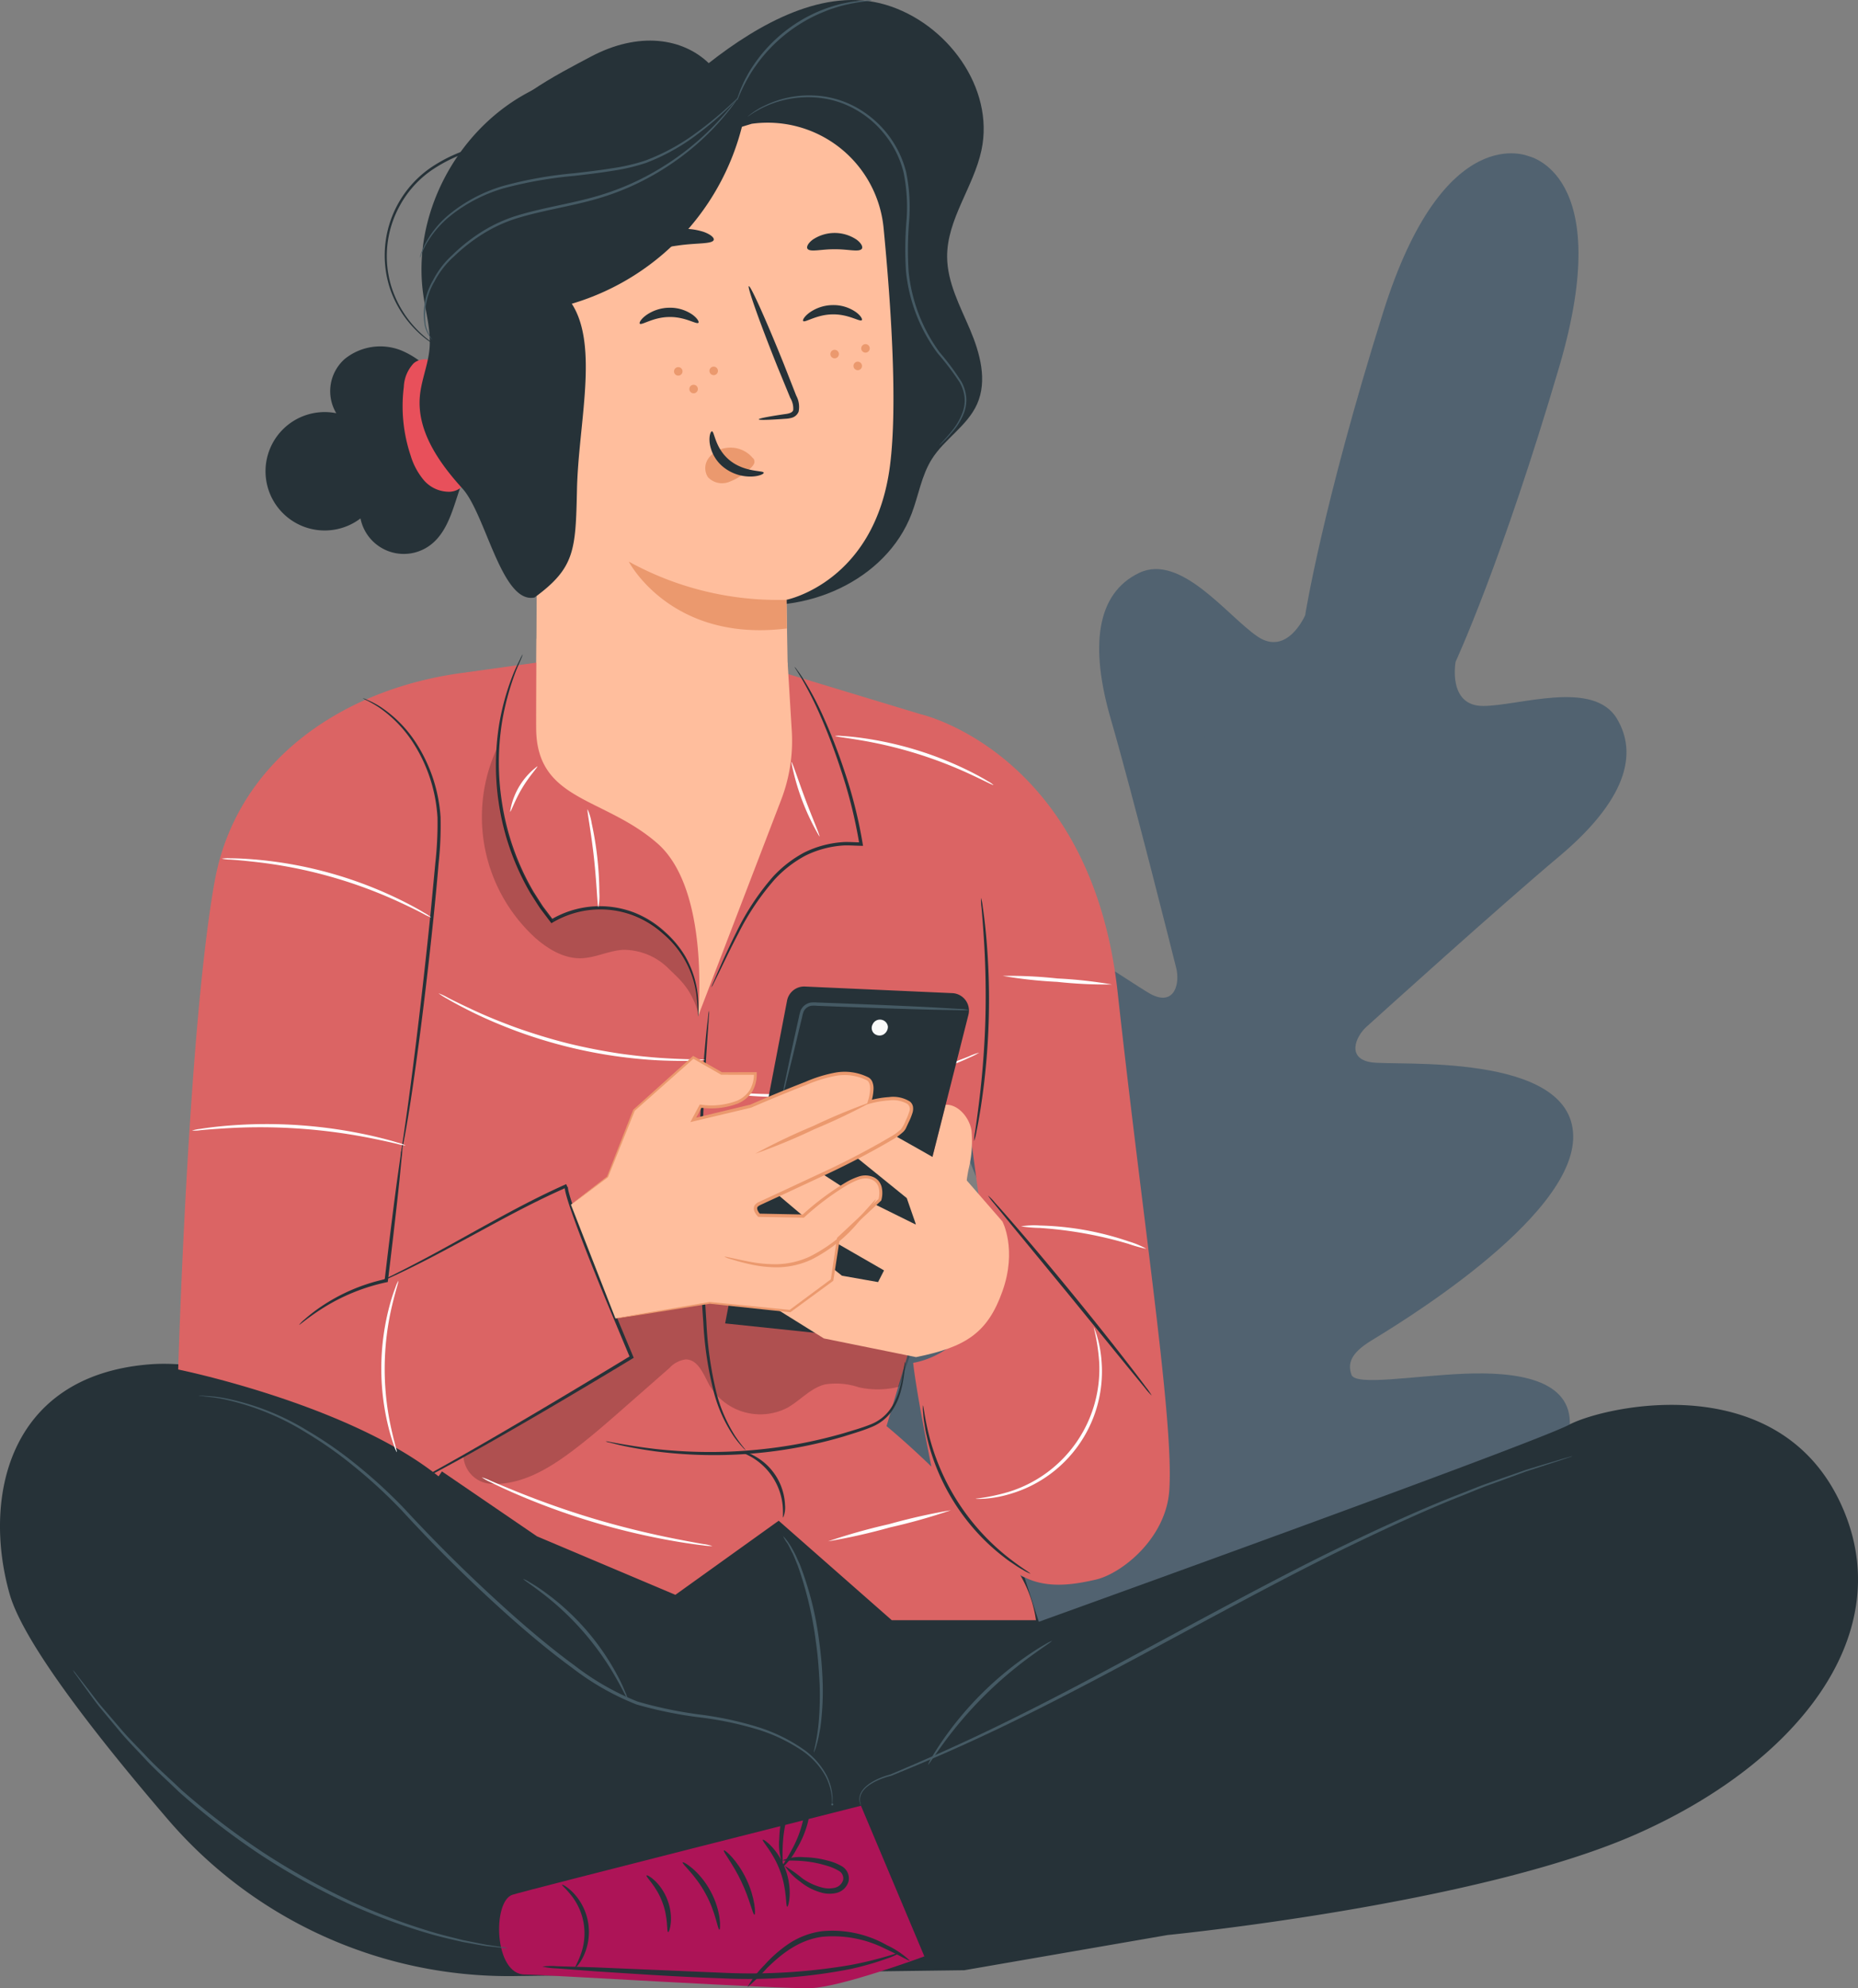 <svg xmlns="http://www.w3.org/2000/svg" width="286.534" height="306.504" viewBox="0 0 286.534 306.504">
  <rect x="0" y="0" width="286.534" height="306.504" fill="#808080" stroke="none"/>
  <g id="Grupo_122146" data-name="Grupo 122146" transform="translate(-305.733 -2265)">
    <g id="Grupo_122145" data-name="Grupo 122145" transform="translate(425.428 2288.625)" opacity="0.376">
      <g id="Grupo_122123" data-name="Grupo 122123" transform="translate(0 0)">
        <g id="Grupo_122122" data-name="Grupo 122122">
          <path id="Trazado_144268" data-name="Trazado 144268" d="M160.955,237.4s13.793,2.411,4.951,32.494-15.99,45.5-15.99,45.5-1.286,6.839,4.265,6.82,17.008-4.124,20.633,1.992c3.759,6.341.022,13.693-8.945,21.214s-28.008,24.713-29.723,26.275c-1.685,1.533-3.038,4.857.745,5.451s30.872-1.631,31.158,11.286-28.136,29.761-31.209,31.661-3.6,3.454-2.988,5.221,9.647.163,17.377-.155,16.75.672,16.292,8.137-15.717,25.841-58.792,38.4L88.387,476.2,74,461.006c-28.812-34.395-31.268-58.151-27.5-64.611s11.817-2.263,18.065,2.3,12.862,10.924,14.353,9.8,1.917-2.712.421-6-15.742-33.1-8.32-43.672,28.7,6.344,32.172,7.956,4.2-1.905,3.651-4.115c-.558-2.252-6.814-27.133-10.083-38.371s-2.283-19.425,4.368-22.6c6.415-3.066,13.652,6.719,18.253,9.822s7.338-3.294,7.338-3.294,2.637-16.785,12.025-46.7,22.483-24.04,22.483-24.04" transform="translate(-45.133 -237.003)" fill="#023055"/>
        </g>
      </g>
      <g id="Grupo_122126" data-name="Grupo 122126" transform="translate(42.662 27.354)">
        <g id="Grupo_122125" data-name="Grupo 122125">
          <g id="Grupo_122124" data-name="Grupo 122124">
            <path id="Trazado_144269" data-name="Trazado 144269" d="M61.694,472.885c6.807-22,18.252-61.3,28.251-95s19.075-64.167,25.772-86.2l7.956-26.084,2.16-7.093c.233-.794.416-1.409.545-1.851.119-.417.165-.637.165-.637s-.088.206-.229.617q-.216.656-.607,1.832c-.528,1.639-1.293,4.013-2.275,7.057-1.969,6.131-4.754,15.023-8.153,26.025-6.809,22-15.958,52.467-25.955,86.148s-21.373,73.014-28.07,95.046" transform="translate(-61.255 -256.026)" fill="#023055"/>
          </g>
        </g>
      </g>
      <g id="Grupo_122129" data-name="Grupo 122129" transform="translate(81.622 93.587)">
        <g id="Grupo_122128" data-name="Grupo 122128" transform="translate(0)">
          <g id="Grupo_122127" data-name="Grupo 122127">
            <path id="Trazado_144270" data-name="Trazado 144270" d="M89.389,302.092a6.731,6.731,0,0,0-1.352.666c-.853.462-2.063,1.165-3.552,2.049-2.974,1.771-7.018,4.325-11.431,7.223l-11.27,7.46-3.427,2.237a6.792,6.792,0,0,0-1.228.871,6.707,6.707,0,0,0,1.357-.656c.851-.464,2.063-1.168,3.543-2.068,2.956-1.8,6.967-4.407,11.378-7.3,4.36-2.84,8.3-5.409,11.318-7.375,1.365-.881,2.516-1.623,3.441-2.222A6.814,6.814,0,0,0,89.389,302.092Z" transform="translate(-57.128 -302.088)" fill="#023055"/>
          </g>
        </g>
      </g>
      <g id="Grupo_122132" data-name="Grupo 122132" transform="translate(57.549 75.096)">
        <g id="Grupo_122131" data-name="Grupo 122131" transform="translate(0)">
          <g id="Grupo_122130" data-name="Grupo 122130">
            <path id="Trazado_144271" data-name="Trazado 144271" d="M103.135,327.186c.154-.092-4.742-8.662-10.934-19.143s-11.338-18.9-11.492-18.814,4.741,8.661,10.934,19.143S102.981,327.276,103.135,327.186Z" transform="translate(-80.706 -289.228)" fill="#023055"/>
          </g>
        </g>
      </g>
      <g id="Grupo_122135" data-name="Grupo 122135" transform="translate(39.645 137.645)">
        <g id="Grupo_122134" data-name="Grupo 122134" transform="translate(0)">
          <g id="Grupo_122133" data-name="Grupo 122133">
            <path id="Trazado_144272" data-name="Trazado 144272" d="M117.074,360.56a7.027,7.027,0,0,0-1.068-1.107l-3.048-2.861c-2.57-2.419-6.105-5.775-9.87-9.621s-7.069-7.43-9.433-10.05l-2.805-3.1a7.093,7.093,0,0,0-1.084-1.09,6.955,6.955,0,0,0,.893,1.252c.608.779,1.508,1.891,2.652,3.24,2.281,2.7,5.532,6.354,9.316,10.2s7.371,7.169,10.024,9.506c1.332,1.162,2.42,2.091,3.189,2.711A6.993,6.993,0,0,0,117.074,360.56Z" transform="translate(-89.763 -332.728)" fill="#023055"/>
          </g>
        </g>
      </g>
      <g id="Grupo_122138" data-name="Grupo 122138" transform="translate(66.956 154.614)">
        <g id="Grupo_122137" data-name="Grupo 122137">
          <g id="Grupo_122136" data-name="Grupo 122136">
            <path id="Trazado_144273" data-name="Trazado 144273" d="M100.284,344.539a5.992,5.992,0,0,0-1.393.288c-1.015.275-2.262.613-3.731,1.012-3.142.881-7.47,2.144-12.24,3.575s-9.078,2.764-12.186,3.757l-3.671,1.211a6,6,0,0,0-1.321.528,6,6,0,0,0,1.393-.288l3.731-1.012c3.142-.881,7.47-2.144,12.241-3.576s9.076-2.762,12.185-3.756l3.671-1.211A6,6,0,0,0,100.284,344.539Z" transform="translate(-65.741 -344.529)" fill="#023055"/>
          </g>
        </g>
      </g>
      <g id="Grupo_122141" data-name="Grupo 122141" transform="translate(51.485 202.358)">
        <g id="Grupo_122140" data-name="Grupo 122140">
          <g id="Grupo_122139" data-name="Grupo 122139">
            <path id="Trazado_144274" data-name="Trazado 144274" d="M114.045,377.74a9.816,9.816,0,0,0-1.78.384l-4.785,1.281c-4.035,1.107-9.594,2.682-15.724,4.458s-11.672,3.421-15.672,4.642l-4.729,1.477a9.7,9.7,0,0,0-1.708.627,9.738,9.738,0,0,0,1.779-.385l4.787-1.28c4.033-1.107,9.594-2.682,15.725-4.459s11.669-3.419,15.669-4.64l4.729-1.477A9.755,9.755,0,0,0,114.045,377.74Z" transform="translate(-69.646 -377.733)" fill="#023055"/>
          </g>
        </g>
      </g>
      <g id="Grupo_122144" data-name="Grupo 122144" transform="translate(18.772 178.375)">
        <g id="Grupo_122143" data-name="Grupo 122143" transform="translate(0)">
          <g id="Grupo_122142" data-name="Grupo 122142">
            <path id="Trazado_144275" data-name="Trazado 144275" d="M133.532,397.305a11.225,11.225,0,0,0-1.319-1.437l-3.734-3.767c-3.149-3.184-7.482-7.6-12.127-12.606s-8.747-9.641-11.686-13.02c-1.413-1.622-2.587-2.968-3.484-4a11.283,11.283,0,0,0-1.336-1.421,11.31,11.31,0,0,0,1.14,1.582c.768.991,1.9,2.407,3.33,4.134,2.854,3.458,6.9,8.153,11.562,13.164s9.045,9.388,12.28,12.491c1.622,1.549,2.946,2.788,3.881,3.624A11.287,11.287,0,0,0,133.532,397.305Z" transform="translate(-99.844 -361.054)" fill="#023055"/>
          </g>
        </g>
      </g>
    </g>
    <g id="Grupo_122121" data-name="Grupo 122121" transform="translate(305.733 2265)">
      <g id="Grupo_121971" data-name="Grupo 121971" transform="translate(41.004 0)">
        <g id="Grupo_121797" data-name="Grupo 121797" transform="translate(0 53.414)">
          <g id="Grupo_121796" data-name="Grupo 121796" transform="translate(0)">
            <path id="Trazado_144187" data-name="Trazado 144187" d="M306.668,188.078a12.929,12.929,0,0,0-6.6-6.2,8.714,8.714,0,0,0-8.71,1.311,6.619,6.619,0,0,0-1.31,8.368,9.127,9.127,0,1,0,3.734,16.22,6.811,6.811,0,0,0,10.88,4.022c4.6-3.606,3.548-11.987,8.668-14.81" transform="translate(-279.192 -181.268)" fill="#263238"/>
          </g>
        </g>
        <g id="Grupo_121798" data-name="Grupo 121798" transform="translate(21.085 55.4)">
          <path id="Trazado_144188" data-name="Trazado 144188" d="M292.248,201.6a17.972,17.972,0,0,1-4.77-15.155,3.755,3.755,0,0,0-.044-2.224c-.582-1.208-2.449-1.24-3.459-.357a5.618,5.618,0,0,0-1.515,3.629,23.941,23.941,0,0,0,1.042,10.564,10.693,10.693,0,0,0,1.981,3.75,5.132,5.132,0,0,0,3.707,1.853,2.977,2.977,0,0,0,3.058-2.06" transform="translate(-282.272 -183.254)" fill="#e8505b"/>
        </g>
        <g id="Grupo_121929" data-name="Grupo 121929" transform="translate(18.307)">
          <g id="Grupo_121928" data-name="Grupo 121928">
            <g id="Grupo_121927" data-name="Grupo 121927">
              <g id="Grupo_121804" data-name="Grupo 121804" transform="translate(15.834)">
                <g id="Grupo_121803" data-name="Grupo 121803">
                  <g id="Grupo_121802" data-name="Grupo 121802">
                    <g id="Grupo_121801" data-name="Grupo 121801">
                      <g id="Grupo_121800" data-name="Grupo 121800">
                        <g id="Grupo_121799" data-name="Grupo 121799">
                          <path id="Trazado_144189" data-name="Trazado 144189" d="M202.634,149.089c1.911-5.3,10.969-9.842,15.941-12.484,7.435-3.952,14.173-2.884,18.212.984,7.744-6.07,17.861-11.807,27.292-9s16.822,12.8,14.767,22.422c-1.211,5.669-5.332,10.653-5.295,16.449.026,3.952,2,7.583,3.542,11.219s2.688,7.852,1.082,11.462c-1.494,3.36-5.013,5.369-6.975,8.479-1.6,2.533-2.051,5.6-3.113,8.4-3.935,10.379-16.523,15.849-27.4,13.64s-19.709-10.745-24.548-20.734-6.172-21.314-6.4-32.411" transform="translate(-202.634 -127.854)" fill="#263238"/>
                        </g>
                      </g>
                    </g>
                  </g>
                </g>
              </g>
              <g id="Grupo_121849" data-name="Grupo 121849" transform="translate(23.375 18.912)">
                <g id="Grupo_121848" data-name="Grupo 121848" transform="translate(0)">
                  <g id="Grupo_121827" data-name="Grupo 121827" transform="translate(0)">
                    <g id="Grupo_121826" data-name="Grupo 121826" transform="translate(0)">
                      <g id="Grupo_121825" data-name="Grupo 121825" transform="translate(0)">
                        <g id="Grupo_121814" data-name="Grupo 121814" transform="translate(0)">
                          <g id="Grupo_121813" data-name="Grupo 121813" transform="translate(0)">
                            <g id="Grupo_121812" data-name="Grupo 121812" transform="translate(0)">
                              <g id="Grupo_121811" data-name="Grupo 121811" transform="translate(0)">
                                <g id="Grupo_121810" data-name="Grupo 121810" transform="translate(0)">
                                  <g id="Grupo_121809" data-name="Grupo 121809" transform="translate(0)">
                                    <g id="Grupo_121808" data-name="Grupo 121808" transform="translate(0)">
                                      <g id="Grupo_121807" data-name="Grupo 121807" transform="translate(0)">
                                        <g id="Grupo_121806" data-name="Grupo 121806" transform="translate(0)">
                                          <g id="Grupo_121805" data-name="Grupo 121805" transform="translate(0)">
                                            <path id="Trazado_144190" data-name="Trazado 144190" d="M249.8,146.935A17.961,17.961,0,0,1,270.131,163c1.172,12.118,2.167,27.349.994,36.585-2.29,18.024-15.966,20.735-15.966,20.735s.112,6.695.262,14.515a19.438,19.438,0,0,1-18.293,19.779h0a19.437,19.437,0,0,1-20.575-19.5l.379-78.163" transform="translate(-216.553 -146.765)" fill="#ffbe9d"/>
                                          </g>
                                        </g>
                                      </g>
                                    </g>
                                  </g>
                                </g>
                              </g>
                            </g>
                          </g>
                        </g>
                        <g id="Grupo_121824" data-name="Grupo 121824" transform="translate(14.279 67.663)">
                          <g id="Grupo_121823" data-name="Grupo 121823">
                            <g id="Grupo_121822" data-name="Grupo 121822">
                              <g id="Grupo_121821" data-name="Grupo 121821">
                                <g id="Grupo_121820" data-name="Grupo 121820">
                                  <g id="Grupo_121819" data-name="Grupo 121819">
                                    <g id="Grupo_121818" data-name="Grupo 121818">
                                      <g id="Grupo_121817" data-name="Grupo 121817">
                                        <g id="Grupo_121816" data-name="Grupo 121816">
                                          <g id="Grupo_121815" data-name="Grupo 121815">
                                            <path id="Trazado_144191" data-name="Trazado 144191" d="M257.313,220.321a47.577,47.577,0,0,1-24.327-5.893s6.487,12.549,24.385,10.311Z" transform="translate(-232.986 -214.428)" fill="#eb996e"/>
                                          </g>
                                        </g>
                                      </g>
                                    </g>
                                  </g>
                                </g>
                              </g>
                            </g>
                          </g>
                        </g>
                      </g>
                    </g>
                  </g>
                  <g id="Grupo_121837" data-name="Grupo 121837" transform="translate(16.124 16.36)">
                    <g id="Grupo_121836" data-name="Grupo 121836" transform="translate(0)">
                      <g id="Grupo_121835" data-name="Grupo 121835" transform="translate(0)">
                        <g id="Grupo_121834" data-name="Grupo 121834" transform="translate(0)">
                          <g id="Grupo_121833" data-name="Grupo 121833" transform="translate(0)">
                            <g id="Grupo_121832" data-name="Grupo 121832" transform="translate(0)">
                              <g id="Grupo_121831" data-name="Grupo 121831" transform="translate(0)">
                                <g id="Grupo_121830" data-name="Grupo 121830" transform="translate(0)">
                                  <g id="Grupo_121829" data-name="Grupo 121829" transform="translate(0)">
                                    <g id="Grupo_121828" data-name="Grupo 121828" transform="translate(0)">
                                      <path id="Trazado_144192" data-name="Trazado 144192" d="M255.516,164.838c-.223.68-2.7.438-5.6.879-2.9.382-5.218,1.305-5.621.713-.182-.283.207-.928,1.133-1.61a9.85,9.85,0,0,1,8.548-1.213C255.058,164,255.611,164.515,255.516,164.838Z" transform="translate(-244.255 -163.126)" fill="#263238"/>
                                    </g>
                                  </g>
                                </g>
                              </g>
                            </g>
                          </g>
                        </g>
                      </g>
                    </g>
                  </g>
                  <g id="Grupo_121847" data-name="Grupo 121847" transform="translate(41.788 17.005)">
                    <g id="Grupo_121846" data-name="Grupo 121846" transform="translate(0)">
                      <g id="Grupo_121845" data-name="Grupo 121845" transform="translate(0)">
                        <g id="Grupo_121844" data-name="Grupo 121844" transform="translate(0)">
                          <g id="Grupo_121843" data-name="Grupo 121843" transform="translate(0)">
                            <g id="Grupo_121842" data-name="Grupo 121842" transform="translate(0)">
                              <g id="Grupo_121841" data-name="Grupo 121841" transform="translate(0)">
                                <g id="Grupo_121840" data-name="Grupo 121840" transform="translate(0)">
                                  <g id="Grupo_121839" data-name="Grupo 121839" transform="translate(0)">
                                    <g id="Grupo_121838" data-name="Grupo 121838" transform="translate(0)">
                                      <path id="Trazado_144193" data-name="Trazado 144193" d="M229.8,166.2c-.418.576-2.141.045-4.192.082-2.053-.035-3.775.495-4.194-.08-.183-.28.072-.852.815-1.407a6.069,6.069,0,0,1,6.756,0C229.733,165.351,229.989,165.923,229.8,166.2Z" transform="translate(-221.362 -163.77)" fill="#263238"/>
                                    </g>
                                  </g>
                                </g>
                              </g>
                            </g>
                          </g>
                        </g>
                      </g>
                    </g>
                  </g>
                </g>
              </g>
              <g id="Grupo_121855" data-name="Grupo 121855" transform="translate(50.096 56.521)">
                <g id="Grupo_121854" data-name="Grupo 121854" transform="translate(0)">
                  <g id="Grupo_121853" data-name="Grupo 121853" transform="translate(0)">
                    <g id="Grupo_121852" data-name="Grupo 121852" transform="translate(0)">
                      <g id="Grupo_121851" data-name="Grupo 121851" transform="translate(0)">
                        <g id="Grupo_121850" data-name="Grupo 121850" transform="translate(0)">
                          <path id="Trazado_144194" data-name="Trazado 144194" d="M244.929,185.053a.656.656,0,1,1-.634-.678A.657.657,0,0,1,244.929,185.053Z" transform="translate(-243.617 -184.375)" fill="#eb996e"/>
                        </g>
                      </g>
                    </g>
                  </g>
                </g>
              </g>
              <g id="Grupo_121861" data-name="Grupo 121861" transform="translate(68.747 53.929)">
                <g id="Grupo_121860" data-name="Grupo 121860" transform="translate(0)">
                  <g id="Grupo_121859" data-name="Grupo 121859" transform="translate(0)">
                    <g id="Grupo_121858" data-name="Grupo 121858" transform="translate(0)">
                      <g id="Grupo_121857" data-name="Grupo 121857" transform="translate(0)">
                        <g id="Grupo_121856" data-name="Grupo 121856" transform="translate(0)">
                          <path id="Trazado_144195" data-name="Trazado 144195" d="M226.278,182.461a.656.656,0,1,1-.634-.678A.657.657,0,0,1,226.278,182.461Z" transform="translate(-224.966 -181.783)" fill="#eb996e"/>
                        </g>
                      </g>
                    </g>
                  </g>
                </g>
              </g>
              <g id="Grupo_121867" data-name="Grupo 121867" transform="translate(72.311 55.757)">
                <g id="Grupo_121866" data-name="Grupo 121866" transform="translate(0)">
                  <g id="Grupo_121865" data-name="Grupo 121865" transform="translate(0)">
                    <g id="Grupo_121864" data-name="Grupo 121864" transform="translate(0)">
                      <g id="Grupo_121863" data-name="Grupo 121863" transform="translate(0)">
                        <g id="Grupo_121862" data-name="Grupo 121862" transform="translate(0)">
                          <path id="Trazado_144196" data-name="Trazado 144196" d="M222.714,184.289a.656.656,0,1,1-.634-.678A.656.656,0,0,1,222.714,184.289Z" transform="translate(-221.402 -183.611)" fill="#eb996e"/>
                        </g>
                      </g>
                    </g>
                  </g>
                </g>
              </g>
              <g id="Grupo_121873" data-name="Grupo 121873" transform="translate(73.506 53.052)">
                <g id="Grupo_121872" data-name="Grupo 121872" transform="translate(0)">
                  <g id="Grupo_121871" data-name="Grupo 121871" transform="translate(0)">
                    <g id="Grupo_121870" data-name="Grupo 121870" transform="translate(0)">
                      <g id="Grupo_121869" data-name="Grupo 121869" transform="translate(0)">
                        <g id="Grupo_121868" data-name="Grupo 121868" transform="translate(0)">
                          <path id="Trazado_144197" data-name="Trazado 144197" d="M221.519,181.584a.656.656,0,1,1-.634-.678A.656.656,0,0,1,221.519,181.584Z" transform="translate(-220.208 -180.906)" fill="#eb996e"/>
                        </g>
                      </g>
                    </g>
                  </g>
                </g>
              </g>
              <g id="Grupo_121879" data-name="Grupo 121879" transform="translate(46.999 59.318)">
                <g id="Grupo_121878" data-name="Grupo 121878" transform="translate(0)">
                  <g id="Grupo_121877" data-name="Grupo 121877" transform="translate(0)">
                    <g id="Grupo_121876" data-name="Grupo 121876" transform="translate(0)">
                      <g id="Grupo_121875" data-name="Grupo 121875" transform="translate(0)">
                        <g id="Grupo_121874" data-name="Grupo 121874" transform="translate(0)">
                          <path id="Trazado_144198" data-name="Trazado 144198" d="M248.026,187.85a.656.656,0,1,1-.634-.678A.657.657,0,0,1,248.026,187.85Z" transform="translate(-246.714 -187.172)" fill="#eb996e"/>
                        </g>
                      </g>
                    </g>
                  </g>
                </g>
              </g>
              <g id="Grupo_121885" data-name="Grupo 121885" transform="translate(44.629 56.598)">
                <g id="Grupo_121884" data-name="Grupo 121884" transform="translate(0)">
                  <g id="Grupo_121883" data-name="Grupo 121883" transform="translate(0)">
                    <g id="Grupo_121882" data-name="Grupo 121882" transform="translate(0)">
                      <g id="Grupo_121881" data-name="Grupo 121881" transform="translate(0)">
                        <g id="Grupo_121880" data-name="Grupo 121880" transform="translate(0)">
                          <path id="Trazado_144199" data-name="Trazado 144199" d="M250.4,185.13a.656.656,0,1,1-.634-.678A.656.656,0,0,1,250.4,185.13Z" transform="translate(-249.085 -184.452)" fill="#eb996e"/>
                        </g>
                      </g>
                    </g>
                  </g>
                </g>
              </g>
              <g id="Grupo_121891" data-name="Grupo 121891" transform="translate(5.39 10.517)">
                <g id="Grupo_121890" data-name="Grupo 121890" transform="translate(0)">
                  <g id="Grupo_121889" data-name="Grupo 121889" transform="translate(0)">
                    <g id="Grupo_121888" data-name="Grupo 121888" transform="translate(0)">
                      <g id="Grupo_121887" data-name="Grupo 121887" transform="translate(0)">
                        <g id="Grupo_121886" data-name="Grupo 121886" transform="translate(0)">
                          <path id="Trazado_144200" data-name="Trazado 144200" d="M288.66,144.119a38.288,38.288,0,0,1-26.919,30.561c4.2,6.508,1.019,18.516.8,28.623-.208,9.4-.3,12.08-6.547,16.664-5.068,1.045-7.509-12.828-11.117-16.8s-7.026-8.836-6.57-14.183c.212-2.5,1.271-4.867,1.492-7.366.244-2.773-.553-5.517-.954-8.271-1.775-12.189,4.941-25.008,15.706-30.993s24.837-5.083,35.089,1.745" transform="translate(-238.262 -138.37)" fill="#263238"/>
                        </g>
                      </g>
                    </g>
                  </g>
                </g>
              </g>
              <g id="Grupo_121898" data-name="Grupo 121898" transform="translate(6.005 15.02)">
                <g id="Grupo_121897" data-name="Grupo 121897" transform="translate(0)">
                  <g id="Grupo_121896" data-name="Grupo 121896" transform="translate(0)">
                    <g id="Grupo_121895" data-name="Grupo 121895" transform="translate(0)">
                      <g id="Grupo_121894" data-name="Grupo 121894" transform="translate(0)">
                        <g id="Grupo_121893" data-name="Grupo 121893" transform="translate(0)">
                          <g id="Grupo_121892" data-name="Grupo 121892" transform="translate(0)">
                            <path id="Trazado_144201" data-name="Trazado 144201" d="M241.846,180.286a4.089,4.089,0,0,1-.432-.519,5.161,5.161,0,0,1-.771-1.776,10.375,10.375,0,0,1,1.272-6.908,13.708,13.708,0,0,1,2.986-3.908,27.314,27.314,0,0,1,4.418-3.512,22.792,22.792,0,0,1,5.669-2.607c2.071-.629,4.258-1.1,6.488-1.582s4.406-.955,6.451-1.6a39.748,39.748,0,0,0,5.74-2.268,42.031,42.031,0,0,0,8.735-5.719,42.645,42.645,0,0,0,4.972-5.009c.546-.633.939-1.149,1.211-1.5a4.147,4.147,0,0,1,.435-.513,4.066,4.066,0,0,1-.368.563c-.252.362-.625.9-1.154,1.546a39.251,39.251,0,0,1-4.907,5.128,41.2,41.2,0,0,1-8.758,5.839,39.347,39.347,0,0,1-5.787,2.312c-2.064.653-4.252,1.132-6.483,1.614s-4.407.949-6.459,1.565a22.644,22.644,0,0,0-5.583,2.543,27.288,27.288,0,0,0-4.383,3.437,13.543,13.543,0,0,0-2.966,3.8,10.388,10.388,0,0,0-1.372,6.74A6.229,6.229,0,0,0,241.846,180.286Z" transform="translate(-240.464 -142.874)" fill="#455a64"/>
                          </g>
                        </g>
                      </g>
                    </g>
                  </g>
                </g>
              </g>
              <g id="Grupo_121905" data-name="Grupo 121905" transform="translate(5.414 15.02)">
                <g id="Grupo_121904" data-name="Grupo 121904" transform="translate(0)">
                  <g id="Grupo_121903" data-name="Grupo 121903" transform="translate(0)">
                    <g id="Grupo_121902" data-name="Grupo 121902" transform="translate(0)">
                      <g id="Grupo_121901" data-name="Grupo 121901" transform="translate(0)">
                        <g id="Grupo_121900" data-name="Grupo 121900" transform="translate(0)">
                          <g id="Grupo_121899" data-name="Grupo 121899" transform="translate(0)">
                            <path id="Trazado_144202" data-name="Trazado 144202" d="M289.611,142.874a3.1,3.1,0,0,1-.385.439c-.26.282-.659.681-1.178,1.191a49.3,49.3,0,0,1-4.692,4,31.736,31.736,0,0,1-7.982,4.462A30.3,30.3,0,0,1,270.1,154.2c-1.85.305-3.775.53-5.744.76a63.989,63.989,0,0,0-10.959,1.925,23.94,23.94,0,0,0-8.023,4.1,15.538,15.538,0,0,0-3.958,4.6,14.154,14.154,0,0,0-.708,1.506,3.243,3.243,0,0,1-.243.532,3.073,3.073,0,0,1,.165-.561,11.359,11.359,0,0,1,.644-1.552,15.1,15.1,0,0,1,3.917-4.749,23.778,23.778,0,0,1,8.1-4.232,62.157,62.157,0,0,1,11.022-1.971c1.969-.23,3.889-.452,5.728-.75a30.372,30.372,0,0,0,5.21-1.2,32.3,32.3,0,0,0,7.936-4.338,57.332,57.332,0,0,0,4.755-3.879l1.23-1.133A3.015,3.015,0,0,1,289.611,142.874Z" transform="translate(-240.464 -142.873)" fill="#455a64"/>
                          </g>
                        </g>
                      </g>
                    </g>
                  </g>
                </g>
              </g>
              <g id="Grupo_121912" data-name="Grupo 121912" transform="translate(54.342 0.056)">
                <g id="Grupo_121911" data-name="Grupo 121911" transform="translate(0)">
                  <g id="Grupo_121910" data-name="Grupo 121910" transform="translate(0)">
                    <g id="Grupo_121909" data-name="Grupo 121909" transform="translate(0)">
                      <g id="Grupo_121908" data-name="Grupo 121908" transform="translate(0)">
                        <g id="Grupo_121907" data-name="Grupo 121907" transform="translate(0)">
                          <g id="Grupo_121906" data-name="Grupo 121906" transform="translate(0)">
                            <path id="Trazado_144203" data-name="Trazado 144203" d="M240.684,127.933c.006.092-1.545.092-3.953.648a17.515,17.515,0,0,0-1.939.552c-.7.2-1.406.518-2.16.825a23.983,23.983,0,0,0-8.446,6.264,22.911,22.911,0,0,0-1.417,1.827,17.928,17.928,0,0,0-1.091,1.7c-1.231,2.143-1.681,3.627-1.768,3.594a5.452,5.452,0,0,1,.308-1.038,8.862,8.862,0,0,1,.467-1.183,14.712,14.712,0,0,1,.74-1.515,16.541,16.541,0,0,1,1.063-1.747,21.755,21.755,0,0,1,1.41-1.88,23.109,23.109,0,0,1,8.582-6.365,21.863,21.863,0,0,1,2.208-.8,16.538,16.538,0,0,1,1.981-.511,14.874,14.874,0,0,1,1.664-.268,8.884,8.884,0,0,1,1.268-.1A5.326,5.326,0,0,1,240.684,127.933Z" transform="translate(-219.906 -127.91)" fill="#455a64"/>
                          </g>
                        </g>
                      </g>
                    </g>
                  </g>
                </g>
              </g>
              <g id="Grupo_121919" data-name="Grupo 121919" transform="translate(55.973 14.698)">
                <g id="Grupo_121918" data-name="Grupo 121918" transform="translate(0)">
                  <g id="Grupo_121917" data-name="Grupo 121917" transform="translate(0)">
                    <g id="Grupo_121916" data-name="Grupo 121916" transform="translate(0)">
                      <g id="Grupo_121915" data-name="Grupo 121915" transform="translate(0)">
                        <g id="Grupo_121914" data-name="Grupo 121914" transform="translate(0)">
                          <g id="Grupo_121913" data-name="Grupo 121913" transform="translate(0)">
                            <path id="Trazado_144204" data-name="Trazado 144204" d="M234.891,196.5a.7.7,0,0,1,.124-.155l.39-.426c.342-.374.856-.92,1.447-1.677a9.721,9.721,0,0,0,1.688-3.019,5.453,5.453,0,0,0,.235-2.118,5.961,5.961,0,0,0-.735-2.273,40.1,40.1,0,0,0-3.388-4.474,25.47,25.47,0,0,1-4.907-12.647,52.535,52.535,0,0,1,.064-7.7,26.814,26.814,0,0,0-.444-7.586,15.171,15.171,0,0,0-3.213-6.22,15.335,15.335,0,0,0-5.013-3.9,14.552,14.552,0,0,0-5.361-1.425,15.923,15.923,0,0,0-7.887,1.46,17.043,17.043,0,0,0-1.93,1.076l-.481.319a.787.787,0,0,1-.172.1,11.314,11.314,0,0,1,2.514-1.637,15.721,15.721,0,0,1,7.976-1.606,14.733,14.733,0,0,1,5.488,1.407,15.851,15.851,0,0,1,8.47,10.335,26.976,26.976,0,0,1,.464,7.7,53.109,53.109,0,0,0-.075,7.645,25.349,25.349,0,0,0,4.781,12.483,38.981,38.981,0,0,1,3.371,4.54,6.235,6.235,0,0,1,.739,2.387,5.667,5.667,0,0,1-.277,2.211,9.686,9.686,0,0,1-1.782,3.049,20.267,20.267,0,0,1-1.512,1.635l-.42.4A.745.745,0,0,1,234.891,196.5Z" transform="translate(-205.308 -142.551)" fill="#455a64"/>
                          </g>
                        </g>
                      </g>
                    </g>
                  </g>
                </g>
              </g>
              <g id="Grupo_121926" data-name="Grupo 121926" transform="translate(0 12.4)">
                <g id="Grupo_121925" data-name="Grupo 121925" transform="translate(0)">
                  <g id="Grupo_121924" data-name="Grupo 121924" transform="translate(0)">
                    <g id="Grupo_121923" data-name="Grupo 121923" transform="translate(0)">
                      <g id="Grupo_121922" data-name="Grupo 121922" transform="translate(0)">
                        <g id="Grupo_121921" data-name="Grupo 121921" transform="translate(0)">
                          <g id="Grupo_121920" data-name="Grupo 121920" transform="translate(0)">
                            <path id="Trazado_144205" data-name="Trazado 144205" d="M250.7,181.325a.833.833,0,0,1-.19-.093l-.539-.308a14.467,14.467,0,0,1-1.917-1.418,16.551,16.551,0,0,1-4.835-7.237,16.444,16.444,0,0,1,6.172-18.474,23.027,23.027,0,0,1,7.527-3.377,41.669,41.669,0,0,1,8.163-1.21c2.659-.163,5.224-.194,7.66-.283a65.917,65.917,0,0,0,6.889-.541,30.889,30.889,0,0,0,5.84-1.375,20.651,20.651,0,0,0,7.453-4.352,17.955,17.955,0,0,0,1.587-1.755l.377-.489a.822.822,0,0,1,.14-.159,12.243,12.243,0,0,1-1.993,2.517,20.232,20.232,0,0,1-7.468,4.512,30.75,30.75,0,0,1-5.887,1.439,65.085,65.085,0,0,1-6.923.582c-4.868.224-10.293.083-15.733,1.511a22.772,22.772,0,0,0-7.4,3.308,15.86,15.86,0,0,0-4.963,5.616,16.062,16.062,0,0,0-1.165,12.44,16.729,16.729,0,0,0,4.664,7.208,16.928,16.928,0,0,0,1.856,1.468l.515.341A.807.807,0,0,1,250.7,181.325Z" transform="translate(-242.409 -140.254)" fill="#263238"/>
                          </g>
                        </g>
                      </g>
                    </g>
                  </g>
                </g>
              </g>
            </g>
          </g>
        </g>
        <g id="Grupo_121938" data-name="Grupo 121938" transform="translate(82.833 47.035)">
          <g id="Grupo_121937" data-name="Grupo 121937" transform="translate(0)">
            <g id="Grupo_121936" data-name="Grupo 121936" transform="translate(0)">
              <g id="Grupo_121935" data-name="Grupo 121935" transform="translate(0)">
                <g id="Grupo_121934" data-name="Grupo 121934" transform="translate(0)">
                  <g id="Grupo_121933" data-name="Grupo 121933" transform="translate(0)">
                    <g id="Grupo_121932" data-name="Grupo 121932" transform="translate(0)">
                      <g id="Grupo_121931" data-name="Grupo 121931" transform="translate(0)">
                        <g id="Grupo_121930" data-name="Grupo 121930" transform="translate(0)">
                          <path id="Trazado_144206" data-name="Trazado 144206" d="M230.465,177.211c-.278.305-2.041-.946-4.507-.891-2.465.02-4.251,1.324-4.524,1.027-.134-.13.144-.676.922-1.265a6.288,6.288,0,0,1,3.614-1.193,6.038,6.038,0,0,1,3.6,1.083C230.335,176.539,230.6,177.074,230.465,177.211Z" transform="translate(-221.402 -174.888)" fill="#263238"/>
                        </g>
                      </g>
                    </g>
                  </g>
                </g>
              </g>
            </g>
          </g>
        </g>
        <g id="Grupo_121947" data-name="Grupo 121947" transform="translate(57.635 47.44)">
          <g id="Grupo_121946" data-name="Grupo 121946">
            <g id="Grupo_121945" data-name="Grupo 121945">
              <g id="Grupo_121944" data-name="Grupo 121944">
                <g id="Grupo_121943" data-name="Grupo 121943">
                  <g id="Grupo_121942" data-name="Grupo 121942">
                    <g id="Grupo_121941" data-name="Grupo 121941">
                      <g id="Grupo_121940" data-name="Grupo 121940">
                        <g id="Grupo_121939" data-name="Grupo 121939">
                          <path id="Trazado_144207" data-name="Trazado 144207" d="M255.664,177.616c-.278.3-2.043-.946-4.507-.891-2.465.02-4.251,1.324-4.525,1.027-.133-.131.143-.676.923-1.266a6.288,6.288,0,0,1,3.613-1.192,6.048,6.048,0,0,1,3.6,1.082C255.532,176.944,255.8,177.479,255.664,177.616Z" transform="translate(-246.6 -175.293)" fill="#263238"/>
                        </g>
                      </g>
                    </g>
                  </g>
                </g>
              </g>
            </g>
          </g>
        </g>
        <g id="Grupo_121955" data-name="Grupo 121955" transform="translate(74.454 44.116)">
          <g id="Grupo_121954" data-name="Grupo 121954" transform="translate(0)">
            <g id="Grupo_121953" data-name="Grupo 121953" transform="translate(0)">
              <g id="Grupo_121952" data-name="Grupo 121952" transform="translate(0)">
                <g id="Grupo_121951" data-name="Grupo 121951" transform="translate(0)">
                  <g id="Grupo_121950" data-name="Grupo 121950" transform="translate(0)">
                    <g id="Grupo_121949" data-name="Grupo 121949" transform="translate(0)">
                      <g id="Grupo_121948" data-name="Grupo 121948" transform="translate(0)">
                        <path id="Trazado_144208" data-name="Trazado 144208" d="M232.628,192.5c-.014-.14,1.515-.435,3.993-.8.629-.077,1.222-.214,1.32-.646a3.215,3.215,0,0,0-.457-1.859q-.933-2.27-1.958-4.76c-2.722-6.779-4.7-12.357-4.432-12.465s2.7,5.3,5.425,12.079q.984,2.508,1.879,4.79a3.643,3.643,0,0,1,.376,2.466,1.583,1.583,0,0,1-1.017.942,4.3,4.3,0,0,1-1.067.169C234.192,192.6,232.641,192.643,232.628,192.5Z" transform="translate(-231.069 -171.969)" fill="#263238"/>
                      </g>
                    </g>
                  </g>
                </g>
              </g>
            </g>
          </g>
        </g>
        <g id="Grupo_121962" data-name="Grupo 121962" transform="translate(67.758 69.007)">
          <g id="Grupo_121961" data-name="Grupo 121961" transform="translate(0)">
            <g id="Grupo_121960" data-name="Grupo 121960" transform="translate(0)">
              <g id="Grupo_121959" data-name="Grupo 121959" transform="translate(0)">
                <g id="Grupo_121958" data-name="Grupo 121958" transform="translate(0)">
                  <g id="Grupo_121957" data-name="Grupo 121957" transform="translate(0)">
                    <g id="Grupo_121956" data-name="Grupo 121956" transform="translate(0)">
                      <path id="Trazado_144209" data-name="Trazado 144209" d="M245.319,198.469A4.445,4.445,0,0,0,241.3,196.9a4.06,4.06,0,0,0-2.773,1.558,2.573,2.573,0,0,0-.137,2.945,2.985,2.985,0,0,0,3.25.754,9.362,9.362,0,0,0,3.116-1.945,2.719,2.719,0,0,0,.69-.743.826.826,0,0,0-.022-.918" transform="translate(-237.989 -196.861)" fill="#eb996e"/>
                    </g>
                  </g>
                </g>
              </g>
            </g>
          </g>
        </g>
        <g id="Grupo_121970" data-name="Grupo 121970" transform="translate(68.411 66.499)">
          <g id="Grupo_121969" data-name="Grupo 121969" transform="translate(0)">
            <g id="Grupo_121968" data-name="Grupo 121968" transform="translate(0)">
              <g id="Grupo_121967" data-name="Grupo 121967" transform="translate(0)">
                <g id="Grupo_121966" data-name="Grupo 121966" transform="translate(0)">
                  <g id="Grupo_121965" data-name="Grupo 121965" transform="translate(0)">
                    <g id="Grupo_121964" data-name="Grupo 121964" transform="translate(0)">
                      <g id="Grupo_121963" data-name="Grupo 121963" transform="translate(0)">
                        <path id="Trazado_144210" data-name="Trazado 144210" d="M236.928,194.353c.4-.031.459,2.646,2.788,4.5s5.174,1.5,5.2,1.878c.04.167-.626.533-1.83.589a6.665,6.665,0,0,1-4.339-1.416,5.81,5.81,0,0,1-2.167-3.779C236.46,195.01,236.745,194.341,236.928,194.353Z" transform="translate(-236.553 -194.353)" fill="#263238"/>
                      </g>
                    </g>
                  </g>
                </g>
              </g>
            </g>
          </g>
        </g>
      </g>
      <g id="Grupo_122043" data-name="Grupo 122043" transform="translate(0 210.25)">
        <g id="Grupo_121972" data-name="Grupo 121972">
          <path id="Trazado_144211" data-name="Trazado 144211" d="M198.433,361.721l27.365,9.31,2.207,6.846s76.354-27.486,81.772-30.376,33.325-9.3,42.542,13.649c7.751,19.3-7.645,38.645-32.207,49.481s-72.24,15.532-72.24,15.532l-31.371,5.43-69.393.9a69.24,69.24,0,0,1-53.43-24.17c-10.94-12.742-22.237-27.18-24.382-34.7C65.127,358.99,68.9,340.027,90.713,338.2s57.177,23.092,57.177,23.092l13.434-3.677Z" transform="translate(-67.803 -338.104)" fill="#263238"/>
        </g>
        <g id="Grupo_121974" data-name="Grupo 121974" transform="translate(132.527 14.225)">
          <g id="Grupo_121973" data-name="Grupo 121973">
            <path id="Trazado_144212" data-name="Trazado 144212" d="M112.117,406.233a2.728,2.728,0,0,0-.107-.474,2.128,2.128,0,0,1,.161-1.363c.519-1.148,2.252-2.177,4.568-2.77l.011,0,.007,0c4.712-1.909,11.8-4.882,20.2-9.048,8.409-4.132,18.128-9.4,28.535-15,7.53-4.031,14.71-7.858,21.365-11.084s12.715-6,17.919-8.044c1.3-.518,2.525-1.037,3.7-1.484l3.342-1.217,2.908-1.064,2.475-.8,3.424-1.12.887-.3a1.487,1.487,0,0,0,.3-.121,1.43,1.43,0,0,0-.312.069l-.9.255-3.456,1.028-2.492.763-2.926,1.024-3.362,1.182c-1.184.436-2.418.944-3.722,1.452-5.232,2.007-11.318,4.75-17.993,7.955s-13.87,7.024-21.4,11.056c-10.411,5.6-20.109,10.889-28.487,15.059-8.362,4.2-15.414,7.235-20.09,9.219l.018-.006c-2.356.642-4.109,1.721-4.63,2.956a2.144,2.144,0,0,0-.108,1.431A2.789,2.789,0,0,0,112.117,406.233Z" transform="translate(-111.87 -352.329)" fill="#455a64"/>
          </g>
        </g>
        <g id="Grupo_121976" data-name="Grupo 121976" transform="translate(30.639 4.886)">
          <g id="Grupo_121975" data-name="Grupo 121975">
            <path id="Trazado_144213" data-name="Trazado 144213" d="M225.941,343a1.486,1.486,0,0,0,.31.058l.909.116a22.276,22.276,0,0,1,3.463.572,39.674,39.674,0,0,1,11.862,4.952,60.7,60.7,0,0,1,7.295,5.124,77.589,77.589,0,0,1,7.525,6.935,232.747,232.747,0,0,0,16.782,16.525c3.132,2.77,6.278,5.382,9.47,7.708a40.571,40.571,0,0,0,9.9,5.632,63.4,63.4,0,0,0,10.1,2.031,52.948,52.948,0,0,1,8.71,1.86,25.817,25.817,0,0,1,6.6,3.142,11.507,11.507,0,0,1,3.731,3.99,9.02,9.02,0,0,1,.994,3.321c.027.4.021.706.034.912a.157.157,0,1,0,.053,0c.005-.206.028-.515.017-.92a8.7,8.7,0,0,0-.919-3.407,11.546,11.546,0,0,0-3.743-4.134,25.684,25.684,0,0,0-6.653-3.254,52.474,52.474,0,0,0-8.762-1.938,63.856,63.856,0,0,1-10.013-2.06,40.394,40.394,0,0,1-9.747-5.589c-3.17-2.317-6.3-4.922-9.426-7.685-6.228-5.546-11.876-11.149-16.779-16.465a76.827,76.827,0,0,0-7.6-6.942,59.856,59.856,0,0,0-7.378-5.1,38.7,38.7,0,0,0-12.007-4.835,19.913,19.913,0,0,0-3.5-.477l-.915-.066A1.428,1.428,0,0,0,225.941,343Z" transform="translate(-225.941 -342.99)" fill="#455a64"/>
          </g>
        </g>
        <g id="Grupo_121978" data-name="Grupo 121978" transform="translate(120.756 26.563)">
          <g id="Grupo_121977" data-name="Grupo 121977" transform="translate(0)">
            <path id="Trazado_144214" data-name="Trazado 144214" d="M232.213,398.011a6.7,6.7,0,0,0,.455-1.283,12.752,12.752,0,0,0,.361-1.556,18.45,18.45,0,0,0,.316-2.093,42.883,42.883,0,0,0,.234-5.5,61.727,61.727,0,0,0-.551-6.713,50.1,50.1,0,0,0-2.988-11.849c-.334-.711-.6-1.371-.9-1.917s-.564-1.017-.816-1.377a6.681,6.681,0,0,0-.863-1.056,6.981,6.981,0,0,0,.692,1.164c.222.37.44.858.727,1.4s.514,1.213.822,1.923a56.271,56.271,0,0,1,2.815,11.782c.344,2.348.482,4.6.586,6.656a49.031,49.031,0,0,1-.12,5.449C232.739,396.143,232.113,397.981,232.213,398.011Z" transform="translate(-227.455 -364.667)" fill="#455a64"/>
          </g>
        </g>
        <g id="Grupo_122036" data-name="Grupo 122036" transform="translate(76.97 65.167)">
          <g id="Grupo_122032" data-name="Grupo 122032" transform="translate(0)">
            <g id="Grupo_121983" data-name="Grupo 121983" transform="translate(0 2.962)">
              <g id="Grupo_121982" data-name="Grupo 121982" transform="translate(0)">
                <g id="Grupo_121981" data-name="Grupo 121981" transform="translate(0)">
                  <g id="Grupo_121980" data-name="Grupo 121980" transform="translate(0)">
                    <g id="Grupo_121979" data-name="Grupo 121979" transform="translate(0)">
                      <path id="Trazado_144215" data-name="Trazado 144215" d="M267.588,406.233s-51.673,13.046-53.75,13.725c-3.118,1.019-2.856,12.364,1.962,12.3,2.279-.032,39.411,2.279,44.114,2.092s17.453-4.893,17.453-4.893l-7.78-18.476Z" transform="translate(-211.784 -406.233)" fill="#ad1457"/>
                    </g>
                  </g>
                </g>
              </g>
            </g>
            <g id="Grupo_121989" data-name="Grupo 121989" transform="translate(28.297 11.679)">
              <g id="Grupo_121988" data-name="Grupo 121988" transform="translate(0)">
                <g id="Grupo_121987" data-name="Grupo 121987" transform="translate(0)">
                  <g id="Grupo_121986" data-name="Grupo 121986" transform="translate(0)">
                    <g id="Grupo_121985" data-name="Grupo 121985" transform="translate(0)">
                      <g id="Grupo_121984" data-name="Grupo 121984" transform="translate(0)">
                        <path id="Trazado_144216" data-name="Trazado 144216" d="M248.954,425.341c-.259.03-.545-2.7-2.138-5.565-1.552-2.894-3.689-4.607-3.524-4.809.1-.2,2.612,1.309,4.278,4.4C249.266,422.435,249.169,425.368,248.954,425.341Z" transform="translate(-243.283 -414.95)" fill="#263238"/>
                      </g>
                    </g>
                  </g>
                </g>
              </g>
            </g>
            <g id="Grupo_121995" data-name="Grupo 121995" transform="translate(34.649 9.839)">
              <g id="Grupo_121994" data-name="Grupo 121994" transform="translate(0)">
                <g id="Grupo_121993" data-name="Grupo 121993" transform="translate(0)">
                  <g id="Grupo_121992" data-name="Grupo 121992" transform="translate(0)">
                    <g id="Grupo_121991" data-name="Grupo 121991" transform="translate(0)">
                      <g id="Grupo_121990" data-name="Grupo 121990" transform="translate(0)">
                        <path id="Trazado_144217" data-name="Trazado 144217" d="M242.628,423.035c-.253.038-.718-2.4-2.024-5.115-1.28-2.727-2.878-4.628-2.689-4.8.145-.166,2.113,1.559,3.465,4.43C242.752,420.411,242.847,423.026,242.628,423.035Z" transform="translate(-237.9 -413.11)" fill="#263238"/>
                      </g>
                    </g>
                  </g>
                </g>
              </g>
            </g>
            <g id="Grupo_122001" data-name="Grupo 122001" transform="translate(40.651 8.199)">
              <g id="Grupo_122000" data-name="Grupo 122000" transform="translate(0)">
                <g id="Grupo_121999" data-name="Grupo 121999" transform="translate(0)">
                  <g id="Grupo_121998" data-name="Grupo 121998" transform="translate(0)">
                    <g id="Grupo_121997" data-name="Grupo 121997" transform="translate(0)">
                      <g id="Grupo_121996" data-name="Grupo 121996" transform="translate(0)">
                        <path id="Trazado_144218" data-name="Trazado 144218" d="M236.33,421.8c-.258-.021,0-2.582-1.077-5.452-1.027-2.889-2.872-4.682-2.688-4.865.107-.193,2.374,1.446,3.5,4.571C237.214,419.167,236.537,421.882,236.33,421.8Z" transform="translate(-232.552 -411.471)" fill="#263238"/>
                      </g>
                    </g>
                  </g>
                </g>
              </g>
            </g>
            <g id="Grupo_122007" data-name="Grupo 122007" transform="translate(43.2)">
              <g id="Grupo_122006" data-name="Grupo 122006" transform="translate(0)">
                <g id="Grupo_122005" data-name="Grupo 122005" transform="translate(0)">
                  <g id="Grupo_122004" data-name="Grupo 122004" transform="translate(0)">
                    <g id="Grupo_122003" data-name="Grupo 122003" transform="translate(0)">
                      <g id="Grupo_122002" data-name="Grupo 122002" transform="translate(0)">
                        <path id="Trazado_144219" data-name="Trazado 144219" d="M229.889,415.15a9.081,9.081,0,0,1-.465-3.833,18.027,18.027,0,0,1,.616-4.176,17.561,17.561,0,0,1,.818-2.366,2.87,2.87,0,0,1,.851-1.24,1.369,1.369,0,0,1,1.761.127,2.267,2.267,0,0,1,.652,1.468,10.055,10.055,0,0,1,.036,1.358,11.4,11.4,0,0,1-.374,2.507,15.263,15.263,0,0,1-1.67,3.889,10.339,10.339,0,0,1-2.377,3.039c-.115-.084.772-1.261,1.845-3.332a16.9,16.9,0,0,0,1.433-3.787,11.294,11.294,0,0,0,.3-2.341c-.005-.789.029-1.776-.424-2.165a.5.5,0,0,0-.678-.073,2.157,2.157,0,0,0-.583.885,18.9,18.9,0,0,0-.83,2.248,20.648,20.648,0,0,0-.77,3.994C229.828,413.674,230.029,415.133,229.889,415.15Z" transform="translate(-229.42 -403.271)" fill="#263238"/>
                      </g>
                    </g>
                  </g>
                </g>
              </g>
            </g>
            <g id="Grupo_122013" data-name="Grupo 122013" transform="translate(43.744 10.897)">
              <g id="Grupo_122012" data-name="Grupo 122012" transform="translate(0)">
                <g id="Grupo_122011" data-name="Grupo 122011" transform="translate(0)">
                  <g id="Grupo_122010" data-name="Grupo 122010" transform="translate(0)">
                    <g id="Grupo_122009" data-name="Grupo 122009" transform="translate(0)">
                      <g id="Grupo_122008" data-name="Grupo 122008" transform="translate(0)">
                        <path id="Trazado_144220" data-name="Trazado 144220" d="M223.406,414.629a7.206,7.206,0,0,1,3.325-.459,14.928,14.928,0,0,1,3.633.529,8.027,8.027,0,0,1,2.081.821,2.168,2.168,0,0,1,1.107,2.373,2.566,2.566,0,0,1-1.892,1.791,4.692,4.692,0,0,1-2.3-.059,8.833,8.833,0,0,1-3.3-1.716,9.016,9.016,0,0,1-2.334-2.4,22.647,22.647,0,0,1,2.693,1.915,9.124,9.124,0,0,0,3.119,1.435,4.064,4.064,0,0,0,1.9.017,1.742,1.742,0,0,0,1.278-1.193,1.324,1.324,0,0,0-.73-1.45,7.766,7.766,0,0,0-1.847-.768,17.22,17.22,0,0,0-3.446-.683C224.689,414.591,223.425,414.768,223.406,414.629Z" transform="translate(-223.406 -414.168)" fill="#263238"/>
                      </g>
                    </g>
                  </g>
                </g>
              </g>
            </g>
            <g id="Grupo_122019" data-name="Grupo 122019" transform="translate(22.723 13.687)">
              <g id="Grupo_122018" data-name="Grupo 122018" transform="translate(0)">
                <g id="Grupo_122017" data-name="Grupo 122017" transform="translate(0)">
                  <g id="Grupo_122016" data-name="Grupo 122016" transform="translate(0)">
                    <g id="Grupo_122015" data-name="Grupo 122015" transform="translate(0)">
                      <g id="Grupo_122014" data-name="Grupo 122014" transform="translate(0)">
                        <path id="Trazado_144221" data-name="Trazado 144221" d="M254.2,425.712c-.254-.035.048-2.224-.907-4.655-.907-2.45-2.59-3.882-2.423-4.077.089-.207,2.209,1.058,3.226,3.771C255.143,423.451,254.4,425.807,254.2,425.712Z" transform="translate(-250.858 -416.958)" fill="#263238"/>
                      </g>
                    </g>
                  </g>
                </g>
              </g>
            </g>
            <g id="Grupo_122025" data-name="Grupo 122025" transform="translate(6.672 25.609)">
              <g id="Grupo_122024" data-name="Grupo 122024" transform="translate(0)">
                <g id="Grupo_122023" data-name="Grupo 122023" transform="translate(0)">
                  <g id="Grupo_122022" data-name="Grupo 122022" transform="translate(0)">
                    <g id="Grupo_122021" data-name="Grupo 122021" transform="translate(0)">
                      <g id="Grupo_122020" data-name="Grupo 122020" transform="translate(0)">
                        <path id="Trazado_144222" data-name="Trazado 144222" d="M270.695,428.895a10.627,10.627,0,0,1-2.007.89,44.182,44.182,0,0,1-5.755,1.641,81.544,81.544,0,0,1-19.647,1.413c-7.694-.259-14.62-.767-19.645-1.082l-5.943-.451a10.711,10.711,0,0,1-2.173-.282,10.723,10.723,0,0,1,2.191-.052l5.957.178,19.636.83a91.881,91.881,0,0,0,19.5-1.15C267.744,429.933,270.639,428.735,270.695,428.895Z" transform="translate(-215.525 -428.88)" fill="#263238"/>
                      </g>
                    </g>
                  </g>
                </g>
              </g>
            </g>
            <g id="Grupo_122031" data-name="Grupo 122031" transform="translate(38.3 22.196)">
              <g id="Grupo_122030" data-name="Grupo 122030" transform="translate(0)">
                <g id="Grupo_122029" data-name="Grupo 122029" transform="translate(0)">
                  <g id="Grupo_122028" data-name="Grupo 122028" transform="translate(0)">
                    <g id="Grupo_122027" data-name="Grupo 122027" transform="translate(0)">
                      <g id="Grupo_122026" data-name="Grupo 122026" transform="translate(0)">
                        <path id="Trazado_144223" data-name="Trazado 144223" d="M239.065,430.1c-.072.117-1.459-.736-3.808-1.83a17.889,17.889,0,0,0-9.68-1.836c-3.884.505-6.686,3.042-8.513,4.806a30.124,30.124,0,0,1-3.028,2.955,15.953,15.953,0,0,1,2.591-3.378,20.419,20.419,0,0,1,3.477-3.106,12.217,12.217,0,0,1,5.357-2.129,16.987,16.987,0,0,1,10.065,2.143A13.63,13.63,0,0,1,239.065,430.1Z" transform="translate(-214.031 -425.467)" fill="#263238"/>
                      </g>
                    </g>
                  </g>
                </g>
              </g>
            </g>
          </g>
          <g id="Grupo_122035" data-name="Grupo 122035" transform="translate(9.71 15.133)">
            <g id="Grupo_122034" data-name="Grupo 122034" transform="translate(0)">
              <g id="Grupo_122033" data-name="Grupo 122033" transform="translate(0)">
                <path id="Trazado_144224" data-name="Trazado 144224" d="M265.578,431.152c-.091-.065.362-.734.794-1.924a9.4,9.4,0,0,0-1.489-9.238c-.785-.994-1.425-1.487-1.359-1.577.042-.068.8.288,1.732,1.253a8.759,8.759,0,0,1,1.572,9.752C266.249,430.627,265.639,431.2,265.578,431.152Z" transform="translate(-263.519 -418.405)" fill="#263238"/>
              </g>
            </g>
          </g>
        </g>
        <g id="Grupo_122038" data-name="Grupo 122038" transform="translate(11.224 47.199)">
          <g id="Grupo_122037" data-name="Grupo 122037" transform="translate(0)">
            <path id="Trazado_144225" data-name="Trazado 144225" d="M276.072,385.3a4.941,4.941,0,0,0,.455.7l1.39,1.94c.618.831,1.335,1.88,2.249,3.034l3.2,3.851c1.192,1.421,2.633,2.857,4.109,4.463,1.5,1.581,3.246,3.133,5.007,4.84a112.719,112.719,0,0,0,12.642,9.726,105.879,105.879,0,0,0,13.968,7.707,91.949,91.949,0,0,0,12.234,4.474c1.783.513,3.428.861,4.861,1.2,1.452.254,2.7.5,3.724.645l2.375.253a5.018,5.018,0,0,0,.831.052,5.1,5.1,0,0,0-.819-.157l-2.356-.348c-1.017-.179-2.254-.45-3.693-.73-1.422-.364-3.053-.736-4.821-1.269a96.345,96.345,0,0,1-12.138-4.557,109.207,109.207,0,0,1-13.88-7.7,116.792,116.792,0,0,1-12.608-9.648c-1.762-1.69-3.509-3.224-5.019-4.786-1.483-1.587-2.935-3-4.14-4.4l-3.246-3.79c-.934-1.133-1.672-2.162-2.314-2.974l-1.467-1.879A5.078,5.078,0,0,0,276.072,385.3Z" transform="translate(-276.071 -385.304)" fill="#455a64"/>
          </g>
        </g>
        <g id="Grupo_122040" data-name="Grupo 122040" transform="translate(143.123 42.72)">
          <g id="Grupo_122039" data-name="Grupo 122039" transform="translate(0)">
            <path id="Trazado_144226" data-name="Trazado 144226" d="M192.122,399.9c.073.045.886-1.247,2.336-3.232a61.338,61.338,0,0,1,13.52-13.506c1.986-1.449,3.278-2.26,3.234-2.333a4.342,4.342,0,0,0-.963.48c-.606.333-1.457.861-2.483,1.552a51.438,51.438,0,0,0-13.609,13.6c-.691,1.025-1.22,1.876-1.554,2.481A4.294,4.294,0,0,0,192.122,399.9Z" transform="translate(-192.119 -380.825)" fill="#455a64"/>
          </g>
        </g>
        <g id="Grupo_122042" data-name="Grupo 122042" transform="translate(80.707 33.177)">
          <g id="Grupo_122041" data-name="Grupo 122041" transform="translate(0)">
            <path id="Trazado_144227" data-name="Trazado 144227" d="M257.567,371.285c-.046.075,1.132.816,2.906,2.18a43.575,43.575,0,0,1,11.392,13.08c1.107,1.945,1.68,3.213,1.76,3.177a3.536,3.536,0,0,0-.312-.93,25.794,25.794,0,0,0-1.125-2.423,37.578,37.578,0,0,0-11.5-13.2,26.053,26.053,0,0,0-2.246-1.447A3.542,3.542,0,0,0,257.567,371.285Z" transform="translate(-257.565 -371.281)" fill="#455a64"/>
          </g>
        </g>
      </g>
      <g id="Grupo_122104" data-name="Grupo 122104" transform="translate(27.481 94.954)">
        <g id="Grupo_122044" data-name="Grupo 122044" transform="translate(0 7.109)">
          <path id="Trazado_144228" data-name="Trazado 144228" d="M214.088,355.45c-13.936-11.153-40.151-16.469-40.151-16.469s1.47-50.879,5.446-74.256q.144-.852.309-1.675c3.585-18.025,19.565-28.894,37.768-31.42l12.34-1.713,36.442,1.321,22.239,6.734s26.268,5.916,30.333,42.846c3.985,36.214,8.7,66.13,7.967,76.786-.516,7.521-7.469,12.884-11.322,13.764-3.49.8-7.92,1.544-11.689-.735a19.094,19.094,0,0,1,2.45,6.991H283.976l-17.434-15.33-15.931,11.423L229.269,364.7l-14.653-10.007m75.485-.735c-.01-.046-.024-.092-.033-.139-2.485-12.264-2.785-15.871-2.785-15.871s13.1-1.651,11-19.085l-2.036-15.091-13.075,43.935S286.22,350.2,290.1,353.957Z" transform="translate(-173.937 -229.917)" fill="#db6464"/>
        </g>
        <g id="Grupo_122046" data-name="Grupo 122046" transform="translate(43.983 101.03)" opacity="0.2">
          <g id="Grupo_122045" data-name="Grupo 122045" transform="translate(0)">
            <path id="Trazado_144229" data-name="Trazado 144229" d="M238.924,337.071l-4.077-10.287c4.505-1.924,6.111-1.993,10.976-2.581a52.826,52.826,0,0,1,37.05,9.658l-2.688,7.736.035.012-.044.015h0l-.09.031a13.417,13.417,0,0,1-6.145.066,11.064,11.064,0,0,0-5.192-.443c-2.232.555-3.825,2.484-5.829,3.612a9.1,9.1,0,0,1-11.979-3.441c-.925-1.7-1.78-4.057-3.714-4.018a4.125,4.125,0,0,0-2.464,1.308l-6.917,6.07c-2.772,2.433-5.549,4.869-8.516,7.06-3.484,2.572-7.5,4.875-11.829,4.744a4.516,4.516,0,0,1-4.523-4.283Z" transform="translate(-212.976 -323.838)"/>
          </g>
        </g>
        <g id="Grupo_122047" data-name="Grupo 122047" transform="translate(55.201)">
          <path id="Trazado_144230" data-name="Trazado 144230" d="M270.968,230.025l.64,10.5a25.351,25.351,0,0,1-1.639,10.638l-12.822,33.391s1.968-19.488-6.264-26.683S232.33,251.4,232.19,240.282c-.023-1.851.043-13.968.043-13.968l17.7-3.506Z" transform="translate(-232.185 -222.808)" fill="#ffbe9d"/>
        </g>
        <g id="Grupo_122049" data-name="Grupo 122049" transform="translate(28.454 12.671)">
          <g id="Grupo_122048" data-name="Grupo 122048" transform="translate(0)">
            <path id="Trazado_144231" data-name="Trazado 144231" d="M286.351,235.481a4.257,4.257,0,0,0,.669.371,16.906,16.906,0,0,1,1.884,1.091,19.419,19.419,0,0,1,5.448,5.771,23.91,23.91,0,0,1,3.532,11.166,55.166,55.166,0,0,1-.33,7c-.231,2.435-.469,4.954-.714,7.535-1.049,10.324-2.171,19.652-3.056,26.393-.438,3.371-.831,6.093-1.111,7.973-.134.9-.242,1.621-.323,2.166a4.309,4.309,0,0,0-.087.76,4.177,4.177,0,0,0,.191-.742c.107-.489.242-1.215.419-2.15.341-1.872.791-4.59,1.276-7.957.979-6.733,2.159-16.059,3.21-26.39.26-2.583.5-5.1.7-7.545a54.156,54.156,0,0,0,.3-7.076,23.978,23.978,0,0,0-3.7-11.336,18.925,18.925,0,0,0-5.648-5.742,13.678,13.678,0,0,0-1.95-1.017A4.105,4.105,0,0,0,286.351,235.481Z" transform="translate(-286.351 -235.479)" fill="#263238"/>
          </g>
        </g>
        <g id="Grupo_122051" data-name="Grupo 122051" transform="translate(30.331 87.587)">
          <g id="Grupo_122050" data-name="Grupo 122050" transform="translate(0)">
            <path id="Trazado_144232" data-name="Trazado 144232" d="M259.42,358.034a.741.741,0,0,0,.2-.069l.569-.245c.5-.221,1.239-.548,2.17-1.019,1.879-.914,4.559-2.339,7.875-4.17,6.631-3.666,15.781-9,26.1-15.241l.188-.114-.086-.2-3.713-8.9c-1.256-3.062-2.468-6.064-3.6-8.981-.564-1.459-1.109-2.9-1.612-4.315-.251-.709-.494-1.413-.711-2.112-.108-.35-.21-.7-.3-1.045-.043-.173-.08-.345-.107-.513a2.12,2.12,0,0,1-.024-.236c0-.04.005-.056,0-.086,0,0,0,.008-.005.009s-.045.068-.085.064l-.177-.452c-4.468,1.986-8.448,4.146-11.983,6.089s-6.629,3.687-9.222,5.073-4.672,2.438-6.105,3.14l-1.644.8a3.788,3.788,0,0,0-.557.3,3.613,3.613,0,0,0,.59-.224c.382-.163.951-.4,1.678-.729,1.456-.658,3.563-1.667,6.177-3.021s5.733-3.056,9.279-4.977,7.531-4.046,11.982-6l-.176-.452a.4.4,0,0,0-.18.157.9.9,0,0,0-.05.137,1.363,1.363,0,0,0-.013.184,2.561,2.561,0,0,0,.028.3c.031.191.07.375.114.556.089.362.191.719.3,1.074.218.711.459,1.42.709,2.134.5,1.426,1.045,2.869,1.607,4.332,1.127,2.925,2.338,5.93,3.6,8.994l3.723,8.9.1-.319c-10.3,6.259-19.42,11.645-26,15.387-3.291,1.868-5.943,3.338-7.793,4.3-.917.5-1.641.849-2.127,1.1l-.55.287A.708.708,0,0,0,259.42,358.034Z" transform="translate(-256.604 -310.395)" fill="#263238"/>
          </g>
        </g>
        <g id="Grupo_122053" data-name="Grupo 122053" transform="translate(122.73 43.463)">
          <g id="Grupo_122052" data-name="Grupo 122052" transform="translate(0)">
            <path id="Trazado_144233" data-name="Trazado 144233" d="M201.824,303.771a8.2,8.2,0,0,0,.357-1.44c.2-.933.447-2.293.708-3.98a109.041,109.041,0,0,0,.758-26.609c-.165-1.7-.332-3.07-.48-4.013a7.989,7.989,0,0,0-.275-1.458,8.228,8.228,0,0,0,.074,1.481c.086.949.2,2.322.314,4.02.238,3.394.427,8.094.282,13.284s-.607,9.869-1.038,13.245c-.214,1.687-.4,3.053-.543,3.995A7.978,7.978,0,0,0,201.824,303.771Z" transform="translate(-201.814 -266.271)" fill="#263238"/>
          </g>
        </g>
        <g id="Grupo_122055" data-name="Grupo 122055" transform="translate(124.887 89.343)">
          <g id="Grupo_122054" data-name="Grupo 122054" transform="translate(0)">
            <path id="Trazado_144234" data-name="Trazado 144234" d="M176.722,312.152a8.94,8.94,0,0,0,.939,1.257l2.7,3.311c2.348,2.855,5.483,6.667,8.948,10.882,3.448,4.231,6.566,8.059,8.9,10.924,1.1,1.339,2.012,2.45,2.712,3.3A8.949,8.949,0,0,0,201.967,343a9.151,9.151,0,0,0-.888-1.294c-.6-.813-1.48-1.976-2.582-3.4-2.2-2.856-5.3-6.765-8.786-11.026s-6.705-8.065-9.069-10.79c-1.182-1.363-2.148-2.457-2.827-3.2A9.046,9.046,0,0,0,176.722,312.152Z" transform="translate(-176.72 -312.151)" fill="#263238"/>
          </g>
        </g>
        <g id="Grupo_122057" data-name="Grupo 122057" transform="translate(114.828 121.713)">
          <g id="Grupo_122056" data-name="Grupo 122056" transform="translate(0)">
            <path id="Trazado_144235" data-name="Trazado 144235" d="M195.453,344.521a5.8,5.8,0,0,0,.046,1.261,12.673,12.673,0,0,0,.174,1.469c.095.569.174,1.224.355,1.929a31.479,31.479,0,0,0,1.5,4.885,32.964,32.964,0,0,0,6.711,10.5,31.525,31.525,0,0,0,3.8,3.41c.563.461,1.125.807,1.6,1.133a12.881,12.881,0,0,0,1.26.775,5.858,5.858,0,0,0,1.125.571c.054-.089-1.517-.963-3.759-2.768a35.119,35.119,0,0,1-3.68-3.449,34.87,34.87,0,0,1-6.618-10.355,35.091,35.091,0,0,1-1.583-4.789C195.69,346.3,195.557,344.51,195.453,344.521Z" transform="translate(-195.435 -344.521)" fill="#263238"/>
          </g>
        </g>
        <g id="Grupo_122059" data-name="Grupo 122059" transform="translate(49.002 5.916)">
          <g id="Grupo_122058" data-name="Grupo 122058" transform="translate(0)">
            <path id="Trazado_144236" data-name="Trazado 144236" d="M250.755,228.724a4.424,4.424,0,0,0-.372.686c-.219.462-.577,1.13-.956,2.026a37.813,37.813,0,0,0-2.272,7.914,39.218,39.218,0,0,0-.1,12.2A38.74,38.74,0,0,0,252,265.643c.495.765.971,1.535,1.467,2.272.537.709,1.064,1.407,1.578,2.087l.135.179.2-.123a14.412,14.412,0,0,1,12.36-1.108,14.991,14.991,0,0,1,4.7,2.888,14.812,14.812,0,0,1,5.192,10.185c.154,1.624.113,2.526.165,2.526a3.34,3.34,0,0,0,.05-.654,17.658,17.658,0,0,0-.03-1.889,15.381,15.381,0,0,0-1.978-6.7,15.944,15.944,0,0,0-3.13-3.776,15.234,15.234,0,0,0-4.8-3.01,14.807,14.807,0,0,0-12.792,1.1l.335.056-1.551-2.059c-.489-.727-.957-1.486-1.445-2.24a38.8,38.8,0,0,1-4.911-13.893,39.828,39.828,0,0,1-.015-12.075,40.7,40.7,0,0,1,2.1-7.9c.348-.9.675-1.58.863-2.055A4.459,4.459,0,0,0,250.755,228.724Z" transform="translate(-246.629 -228.724)" fill="#263238"/>
          </g>
        </g>
        <g id="Grupo_122061" data-name="Grupo 122061" transform="translate(82.227 7.87)">
          <g id="Grupo_122060" data-name="Grupo 122060" transform="translate(0)">
            <path id="Trazado_144237" data-name="Trazado 144237" d="M221.249,280.061a3.154,3.154,0,0,0,.321-.566l.827-1.668c.71-1.451,1.7-3.57,3.038-6.122a39.442,39.442,0,0,1,5.628-8.335,18.057,18.057,0,0,1,4.652-3.592,15.394,15.394,0,0,1,6.065-1.592c.861-.017,1.718.045,2.52.06l.329.006-.047-.3a71.27,71.27,0,0,0-2.812-11.216,85.775,85.775,0,0,0-3.4-8.7,46.094,46.094,0,0,0-2.948-5.511,16.35,16.35,0,0,0-.961-1.392,2.6,2.6,0,0,0-.374-.454c-.044.032.442.678,1.17,1.947a54.463,54.463,0,0,1,2.79,5.555c1.06,2.413,2.2,5.354,3.283,8.7a73.673,73.673,0,0,1,2.742,11.146l.282-.3c-.825-.018-1.706-.082-2.593-.063a15.788,15.788,0,0,0-6.277,1.659,18.352,18.352,0,0,0-4.768,3.717,38.476,38.476,0,0,0-5.6,8.493c-1.3,2.586-2.241,4.73-2.895,6.207l-.738,1.708A3.068,3.068,0,0,0,221.249,280.061Z" transform="translate(-221.247 -230.678)" fill="#263238"/>
          </g>
        </g>
        <g id="Grupo_122063" data-name="Grupo 122063" transform="translate(46.815 20.587)" opacity="0.2">
          <g id="Grupo_122062" data-name="Grupo 122062" transform="translate(0)">
            <path id="Trazado_144238" data-name="Trazado 144238" d="M280.019,283.88c-1.117-3.509-2.514-4.758-4.432-6.59a9.848,9.848,0,0,0-7.127-3.007c-2.221.125-4.3,1.257-6.529,1.3-2.587.051-4.98-1.378-6.937-3.071a25.232,25.232,0,0,1-6.071-29.119,39.537,39.537,0,0,0,8.695,26.491,15.137,15.137,0,0,1,15.332.36,15.639,15.639,0,0,1,7.069,13.634" transform="translate(-246.661 -243.395)"/>
          </g>
        </g>
        <g id="Grupo_122065" data-name="Grupo 122065" transform="translate(18.654 81.913)">
          <g id="Grupo_122064" data-name="Grupo 122064" transform="translate(0)">
            <path id="Trazado_144239" data-name="Trazado 144239" d="M308.186,304.721a7.386,7.386,0,0,0-.268,1.39c-.142,1-.323,2.279-.54,3.813-.434,3.223-1,7.68-1.587,12.606-.11.93-.219,1.843-.322,2.716l.2-.221a28.59,28.59,0,0,0-10,4.264,24.751,24.751,0,0,0-2.551,1.973,5,5,0,0,0-.826.83c.057.067,1.272-1.062,3.564-2.518a30.3,30.3,0,0,1,9.922-4.045l.18-.038.022-.183c.105-.873.216-1.786.328-2.716.59-4.926,1.1-9.39,1.435-12.624.151-1.542.277-2.829.376-3.833A7.343,7.343,0,0,0,308.186,304.721Z" transform="translate(-292.291 -304.721)" fill="#263238"/>
          </g>
        </g>
        <g id="Grupo_122067" data-name="Grupo 122067" transform="translate(65.921 114.987)">
          <g id="Grupo_122066" data-name="Grupo 122066" transform="translate(0)">
            <path id="Trazado_144240" data-name="Trazado 144240" d="M214.749,350.056a2.113,2.113,0,0,0,.518.166l1.512.377c1.319.3,3.242.675,5.642,1a71.039,71.039,0,0,0,18.874-.1,69.692,69.692,0,0,0,10.182-2.2c1.53-.482,2.985-.9,4.317-1.466a6.978,6.978,0,0,0,3.124-2.5,9.882,9.882,0,0,0,1.346-3.011,18.214,18.214,0,0,0,.484-2.427c.092-.671.138-1.2.165-1.55a2.178,2.178,0,0,0,.011-.545c-.042-.005-.137.738-.376,2.063a20.635,20.635,0,0,1-.563,2.378,9.824,9.824,0,0,1-1.368,2.88,6.644,6.644,0,0,1-2.994,2.317c-1.29.53-2.764.938-4.281,1.4a73.081,73.081,0,0,1-10.119,2.143,75.9,75.9,0,0,1-18.758.256c-2.393-.276-4.318-.6-5.646-.833l-1.529-.28A2.186,2.186,0,0,0,214.749,350.056Z" transform="translate(-214.749 -337.795)" fill="#263238"/>
          </g>
        </g>
        <g id="Grupo_122069" data-name="Grupo 122069" transform="translate(86.803 128.835)">
          <g id="Grupo_122068" data-name="Grupo 122068" transform="translate(0)">
            <path id="Trazado_144241" data-name="Trazado 144241" d="M233.276,351.656c-.025.089.69.289,1.7.878a9.772,9.772,0,0,1,4.712,7.364c.113,1.161-.006,1.893.086,1.908a4.1,4.1,0,0,0,.281-1.931,9.023,9.023,0,0,0-4.9-7.665A4.1,4.1,0,0,0,233.276,351.656Z" transform="translate(-233.276 -351.643)" fill="#263238"/>
          </g>
        </g>
        <g id="Grupo_122071" data-name="Grupo 122071" transform="translate(80.253 60.859)">
          <g id="Grupo_122070" data-name="Grupo 122070" transform="translate(0)">
            <path id="Trazado_144242" data-name="Trazado 144242" d="M240.981,283.667a3.632,3.632,0,0,0-.117.7c-.059.51-.137,1.175-.234,2-.183,1.742-.422,4.265-.637,7.39-.448,6.247-.783,14.9-.549,24.464.111,4.78.345,9.33.65,13.461a54.785,54.785,0,0,0,1.649,10.894,22.2,22.2,0,0,0,3.081,6.756A14.759,14.759,0,0,0,246.1,350.9a3.492,3.492,0,0,0,.5.495c.046-.041-.642-.731-1.609-2.18a23.214,23.214,0,0,1-2.894-6.739,56.824,56.824,0,0,1-1.525-10.831c-.279-4.126-.5-8.668-.609-13.439-.233-9.541.044-18.184.4-24.429.168-3.124.351-5.649.471-7.4.056-.831.1-1.5.137-2.011A3.6,3.6,0,0,0,240.981,283.667Z" transform="translate(-239.367 -283.667)" fill="#263238"/>
          </g>
        </g>
        <g id="Grupo_122073" data-name="Grupo 122073" transform="translate(127.167 55.441)">
          <g id="Grupo_122072" data-name="Grupo 122072" transform="translate(0)">
            <path id="Trazado_144243" data-name="Trazado 144243" d="M182.874,278.3a68.553,68.553,0,0,0,8.387.921,68.589,68.589,0,0,0,8.428.4,68.633,68.633,0,0,0-8.388-.922A68.433,68.433,0,0,0,182.874,278.3Z" transform="translate(-182.874 -278.249)" fill="#fff"/>
          </g>
        </g>
        <g id="Grupo_122075" data-name="Grupo 122075" transform="translate(82.257 67.323)">
          <g id="Grupo_122074" data-name="Grupo 122074" transform="translate(0)">
            <path id="Trazado_144244" data-name="Trazado 144244" d="M203.334,296a10.222,10.222,0,0,0,1.634.31c1.057.177,2.6.352,4.509.495s4.194.21,6.729.158a71.042,71.042,0,0,0,16.3-2.318c2.449-.656,4.626-1.35,6.419-2.027s3.226-1.267,4.192-1.731a10.121,10.121,0,0,0,1.482-.754,10.1,10.1,0,0,0-1.562.567c-.987.406-2.434.949-4.236,1.571s-3.975,1.283-6.414,1.91c-2.446.6-5.161,1.163-8.038,1.581-2.879.4-5.641.617-8.158.721-2.517.078-4.788.057-6.692-.046s-3.445-.214-4.506-.328A10.09,10.09,0,0,0,203.334,296Z" transform="translate(-203.334 -290.132)" fill="#fff"/>
          </g>
        </g>
        <g id="Grupo_122077" data-name="Grupo 122077" transform="translate(40.143 58.168)">
          <g id="Grupo_122076" data-name="Grupo 122076" transform="translate(0)">
            <path id="Trazado_144245" data-name="Trazado 144245" d="M245.565,280.979a10.3,10.3,0,0,0,1.43.9c.933.561,2.324,1.3,4.075,2.157s3.881,1.777,6.291,2.687a74.605,74.605,0,0,0,16.238,4.051c2.557.328,4.871.521,6.818.582s3.523.068,4.61.011a10.456,10.456,0,0,0,1.686-.126,10.583,10.583,0,0,0-1.688-.077c-1.085-.005-2.656-.059-4.59-.175s-4.233-.338-6.77-.69c-2.533-.378-5.3-.893-8.173-1.6-2.866-.724-5.553-1.57-7.966-2.426-2.4-.881-4.541-1.757-6.3-2.571s-3.174-1.5-4.134-2A10.568,10.568,0,0,0,245.565,280.979Z" transform="translate(-245.565 -280.977)" fill="#fff"/>
          </g>
        </g>
        <g id="Grupo_122079" data-name="Grupo 122079" transform="translate(6.704 37.361)">
          <g id="Grupo_122078" data-name="Grupo 122078" transform="translate(0)">
            <path id="Trazado_144246" data-name="Trazado 144246" d="M287.833,260.221a6.606,6.606,0,0,0,1.328.151c.855.056,2.091.164,3.612.332a72.2,72.2,0,0,1,22.909,6.427c1.386.648,2.5,1.2,3.257,1.6a6.562,6.562,0,0,0,1.212.561,6.6,6.6,0,0,0-1.114-.739c-.731-.452-1.822-1.055-3.2-1.749a63.094,63.094,0,0,0-23.034-6.462c-1.534-.121-2.778-.174-3.639-.168A6.53,6.53,0,0,0,287.833,260.221Z" transform="translate(-287.833 -260.169)" fill="#fff"/>
          </g>
        </g>
        <g id="Grupo_122081" data-name="Grupo 122081" transform="translate(2.126 78.342)">
          <g id="Grupo_122080" data-name="Grupo 122080" transform="translate(0)">
            <path id="Trazado_144247" data-name="Trazado 144247" d="M291.775,302.152a6.438,6.438,0,0,0,1.31-.063c.837-.08,2.05-.177,3.549-.271a87.3,87.3,0,0,1,23.332,1.624c1.471.3,2.659.565,3.476.761a6.343,6.343,0,0,0,1.288.243,6.357,6.357,0,0,0-1.235-.439c-.8-.256-1.983-.576-3.451-.924A73.6,73.6,0,0,0,296.6,301.45c-1.5.142-2.713.3-3.545.438A6.258,6.258,0,0,0,291.775,302.152Z" transform="translate(-291.775 -301.15)" fill="#fff"/>
          </g>
        </g>
        <g id="Grupo_122083" data-name="Grupo 122083" transform="translate(31.32 102.519)">
          <g id="Grupo_122082" data-name="Grupo 122082" transform="translate(0)">
            <path id="Trazado_144248" data-name="Trazado 144248" d="M295.293,351.733c.087-.029-.39-1.461-.9-3.83a42.418,42.418,0,0,1,.165-18.763c.556-2.36,1.057-3.783.971-3.813a4.119,4.119,0,0,0-.436.969,26.8,26.8,0,0,0-.892,2.754,37.548,37.548,0,0,0-.167,18.937,26.965,26.965,0,0,0,.843,2.769A4.169,4.169,0,0,0,295.293,351.733Z" transform="translate(-292.9 -325.327)" fill="#fff"/>
          </g>
        </g>
        <g id="Grupo_122085" data-name="Grupo 122085" transform="translate(129.974 93.972)">
          <g id="Grupo_122084" data-name="Grupo 122084">
            <path id="Trazado_144249" data-name="Trazado 144249" d="M177.544,316.915a21.876,21.876,0,0,0,2.885.239,62.965,62.965,0,0,1,13.665,2.45,21.619,21.619,0,0,0,2.788.778,12.693,12.693,0,0,0-2.676-1.128,45.487,45.487,0,0,0-13.761-2.468A12.63,12.63,0,0,0,177.544,316.915Z" transform="translate(-177.544 -316.78)" fill="#fff"/>
          </g>
        </g>
        <g id="Grupo_122087" data-name="Grupo 122087" transform="translate(122.966 109.676)">
          <g id="Grupo_122086" data-name="Grupo 122086" transform="translate(0)">
            <path id="Trazado_144250" data-name="Trazado 144250" d="M184.4,358.9a1.078,1.078,0,0,0,.381.029,10.55,10.55,0,0,0,1.091-.035,18.02,18.02,0,0,0,3.946-.755,19.658,19.658,0,0,0,14.019-20.325,18.058,18.058,0,0,0-.7-3.957,10.6,10.6,0,0,0-.355-1.032c-.09-.233-.146-.351-.163-.345a30.063,30.063,0,0,1,.846,5.353,19.844,19.844,0,0,1-13.764,19.956A30.261,30.261,0,0,1,184.4,358.9Z" transform="translate(-184.4 -332.484)" fill="#fff"/>
          </g>
        </g>
        <g id="Grupo_122089" data-name="Grupo 122089" transform="translate(100.226 137.856)">
          <g id="Grupo_122088" data-name="Grupo 122088" transform="translate(0)">
            <path id="Trazado_144251" data-name="Trazado 144251" d="M207.692,365.471a91.726,91.726,0,0,0,9.533-2.144,91.506,91.506,0,0,0,9.4-2.65,92.079,92.079,0,0,0-9.533,2.145A91.843,91.843,0,0,0,207.692,365.471Z" transform="translate(-207.692 -360.664)" fill="#fff"/>
          </g>
        </g>
        <g id="Grupo_122091" data-name="Grupo 122091" transform="translate(46.811 132.793)">
          <g id="Grupo_122090" data-name="Grupo 122090" transform="translate(0)">
            <path id="Trazado_144252" data-name="Trazado 144252" d="M244.471,355.605a7.751,7.751,0,0,0,1.285.71c.841.43,2.078,1.01,3.624,1.69a108.345,108.345,0,0,0,25.243,7.515c1.666.277,3.019.468,3.958.567a7.835,7.835,0,0,0,1.464.11,7.961,7.961,0,0,0-1.435-.31c-.928-.161-2.269-.407-3.921-.729-3.3-.641-7.845-1.662-12.769-3.125s-9.28-3.1-12.4-4.367c-1.559-.634-2.817-1.162-3.682-1.535A8.027,8.027,0,0,0,244.471,355.605Z" transform="translate(-244.471 -355.602)" fill="#fff"/>
          </g>
        </g>
        <g id="Grupo_122093" data-name="Grupo 122093" transform="translate(82.293 104.103)">
          <g id="Grupo_122092" data-name="Grupo 122092" transform="translate(0)">
            <path id="Trazado_144253" data-name="Trazado 144253" d="M214.12,327.119a5.415,5.415,0,0,0,1.156.366c.752.208,1.854.456,3.225.712a58.417,58.417,0,0,0,21.695-.142c1.368-.274,2.467-.535,3.216-.754a5.374,5.374,0,0,0,1.151-.381,5.453,5.453,0,0,0-1.2.184c-.761.157-1.866.363-3.234.589a68.129,68.129,0,0,1-21.569.14c-1.371-.208-2.479-.4-3.242-.546A5.454,5.454,0,0,0,214.12,327.119Z" transform="translate(-214.12 -326.911)" fill="#fff"/>
          </g>
        </g>
        <g id="Grupo_122095" data-name="Grupo 122095" transform="translate(66.575 104.452)">
          <g id="Grupo_122094" data-name="Grupo 122094" transform="translate(0)">
            <path id="Trazado_144254" data-name="Trazado 144254" d="M246.965,327.276a5.948,5.948,0,0,0,1.837.779,21.156,21.156,0,0,0,9.547.7,6,6,0,0,0,1.931-.5,55.9,55.9,0,0,1-6.707.184A55.729,55.729,0,0,1,246.965,327.276Z" transform="translate(-246.965 -327.26)" fill="#fff"/>
          </g>
        </g>
        <g id="Grupo_122097" data-name="Grupo 122097" transform="translate(101.3 18.479)">
          <g id="Grupo_122096" data-name="Grupo 122096" transform="translate(0)">
            <path id="Trazado_144255" data-name="Trazado 144255" d="M201.131,241.314c-.007.083,1.427.239,3.72.622a66.336,66.336,0,0,1,17.284,5.353c2.108.979,3.379,1.661,3.42,1.589a3.841,3.841,0,0,0-.838-.578c-.555-.346-1.381-.808-2.421-1.343a53.784,53.784,0,0,0-17.391-5.385c-1.16-.147-2.1-.233-2.756-.26A3.807,3.807,0,0,0,201.131,241.314Z" transform="translate(-201.131 -241.287)" fill="#fff"/>
          </g>
        </g>
        <g id="Grupo_122099" data-name="Grupo 122099" transform="translate(94.532 22.497)">
          <g id="Grupo_122098" data-name="Grupo 122098" transform="translate(0)">
            <path id="Trazado_144256" data-name="Trazado 144256" d="M227.978,245.305a35.958,35.958,0,0,0,4.335,11.5c.135-.066-.986-2.578-2.176-5.749S228.124,245.265,227.978,245.305Z" transform="translate(-227.96 -245.305)" fill="#fff"/>
          </g>
        </g>
        <g id="Grupo_122101" data-name="Grupo 122101" transform="translate(63.121 29.823)">
          <g id="Grupo_122100" data-name="Grupo 122100" transform="translate(0)">
            <path id="Trazado_144257" data-name="Trazado 144257" d="M261.93,252.631c-.151.034.528,3.364.979,7.519s.526,7.551.68,7.551a8.482,8.482,0,0,0,.145-2.23,51.322,51.322,0,0,0-1.178-10.694A8.587,8.587,0,0,0,261.93,252.631Z" transform="translate(-261.909 -252.631)" fill="#fff"/>
          </g>
        </g>
        <g id="Grupo_122103" data-name="Grupo 122103" transform="translate(51.157 23.176)">
          <g id="Grupo_122102" data-name="Grupo 122102" transform="translate(0)">
            <path id="Trazado_144258" data-name="Trazado 144258" d="M271.491,252.993c.15.043.7-1.721,1.863-3.644,1.149-1.933,2.448-3.247,2.339-3.359a10.85,10.85,0,0,0-4.2,7Z" transform="translate(-271.465 -245.984)" fill="#fff"/>
          </g>
        </g>
      </g>
      <g id="Grupo_122120" data-name="Grupo 122120" transform="translate(88.048 152.09)">
        <g id="Grupo_122105" data-name="Grupo 122105" transform="translate(54.194 18.215)">
          <path id="Trazado_144259" data-name="Trazado 144259" d="M211.424,317.987a26.723,26.723,0,0,1,.1-9.851,17.816,17.816,0,0,0,.466-5.942c-.282-1.967-2.007-4.107-3.993-4.034l-3.6,14.193Z" transform="translate(-204.404 -298.158)" fill="#ffbe9d"/>
        </g>
        <g id="Grupo_122110" data-name="Grupo 122110" transform="translate(23.783)">
          <g id="Grupo_122106" data-name="Grupo 122106" transform="translate(0)">
            <path id="Trazado_144260" data-name="Trazado 144260" d="M242.423,284.308l-12.7,50.167-24.817-2.6,9.548-49.756a2.687,2.687,0,0,1,2.76-2.178l22.721,1.018A2.687,2.687,0,0,1,242.423,284.308Z" transform="translate(-204.909 -279.943)" fill="#263238"/>
          </g>
          <g id="Grupo_122108" data-name="Grupo 122108" transform="translate(8.953 2.435)">
            <g id="Grupo_122107" data-name="Grupo 122107" transform="translate(0)">
              <path id="Trazado_144261" data-name="Trazado 144261" d="M204.916,296.243a8.66,8.66,0,0,0,.442-1.473c.263-1.05.605-2.415,1.016-4.059.418-1.748.9-3.787,1.442-6.035a6.982,6.982,0,0,1,.215-.817,1.605,1.605,0,0,1,.468-.62,1.571,1.571,0,0,1,.72-.328,4.421,4.421,0,0,1,.887,0l3.93.155c5.388.2,10.266.36,13.8.447l4.184.076a8.71,8.71,0,0,0,1.536-.043,8.619,8.619,0,0,0-1.528-.159l-4.178-.242c-3.528-.181-8.4-.395-13.791-.6l-3.931-.144a4.8,4.8,0,0,0-1,.016,2.094,2.094,0,0,0-1.549,1.258,7.038,7.038,0,0,0-.231.9c-.5,2.257-.947,4.3-1.333,6.06-.346,1.658-.633,3.036-.854,4.1A8.683,8.683,0,0,0,204.916,296.243Z" transform="translate(-204.909 -282.378)" fill="#455a64"/>
            </g>
          </g>
          <g id="Grupo_122109" data-name="Grupo 122109" transform="translate(22.598 5.078)">
            <path id="Trazado_144262" data-name="Trazado 144262" d="M217.55,285.777a1.234,1.234,0,0,1,1.517-.675,1.22,1.22,0,0,1,.841,1.027,1.392,1.392,0,0,1-.739,1.235,1.269,1.269,0,0,1-1.41-.2A1.166,1.166,0,0,1,217.55,285.777Z" transform="translate(-217.407 -285.021)" fill="#fafafa"/>
          </g>
        </g>
        <g id="Grupo_122111" data-name="Grupo 122111" transform="translate(27.7 20.543)">
          <path id="Trazado_144263" data-name="Trazado 144263" d="M217.573,301.083c.566.171,13.44,7.539,13.44,7.539l6.556,7.542s2.294,4.3,0,10.754-5.676,8.61-13.327,10.153l-14.208-2.881-10-6.228,2.951-11.309,9.833,7.867,5.573.983.919-1.8-8.031-4.624-12.556-10.619,3.934-4.261,11.636,7.539,9.947,4.917-1.424-4.1-11.537-9.343S210.526,298.952,217.573,301.083Z" transform="translate(-198.725 -300.486)" fill="#ffbe9d"/>
        </g>
        <g id="Grupo_122119" data-name="Grupo 122119" transform="translate(0 10.677)">
          <g id="Grupo_122112" data-name="Grupo 122112" transform="translate(0 0.229)">
            <path id="Trazado_144264" data-name="Trazado 144264" d="M259.382,294.085s-2.673-1.688-7.317,0-10.574,4.287-10.574,4.287l-8.844,2.114,1.126-2.114s8.583,1.248,8.443-5.037h-5.207l-4.362-2.486L223.5,299.01l-4.081,10.272-5.629,4.293,6.858,17.529,14.531-2.4,12.383,1.267,6.484-4.784.973-6.4,6.4-5.979s.914-3.1-1.9-3.518-9.916,6.04-9.916,6.04l-6.829-.13s-1.125-1.126-.14-1.689,21.529-9.571,22.514-11.751,1.97-3.586,0-4.29-5.347.282-5.347.282S260.876,294.634,259.382,294.085Z" transform="translate(-213.791 -290.849)" fill="#ffbe9d"/>
          </g>
          <g id="Grupo_122114" data-name="Grupo 122114" transform="translate(28.428 7.032)">
            <g id="Grupo_122113" data-name="Grupo 122113" transform="translate(0)">
              <path id="Trazado_144265" data-name="Trazado 144265" d="M219.786,305.712a94.253,94.253,0,0,0,9.143-3.789,94.5,94.5,0,0,0,8.931-4.264,94.373,94.373,0,0,0-9.143,3.789A93.908,93.908,0,0,0,219.786,305.712Z" transform="translate(-219.785 -297.652)" fill="#eb996e"/>
            </g>
          </g>
          <g id="Grupo_122116" data-name="Grupo 122116" transform="translate(23.675 22.118)">
            <g id="Grupo_122115" data-name="Grupo 122115">
              <path id="Trazado_144266" data-name="Trazado 144266" d="M219.242,321.6a4.165,4.165,0,0,0,1.01.375c.661.2,1.621.49,2.834.757a19.123,19.123,0,0,0,4.347.493,12.778,12.778,0,0,0,5.235-1.2,22.631,22.631,0,0,0,7.509-6.1c.8-.943,1.417-1.735,1.833-2.287a4.319,4.319,0,0,0,.6-.893c-.063-.052-1.054,1.115-2.71,2.936a24.21,24.21,0,0,1-7.45,5.865,12.766,12.766,0,0,1-5.03,1.2,20.737,20.737,0,0,1-4.264-.375C220.745,321.907,219.263,321.51,219.242,321.6Z" transform="translate(-219.242 -312.738)" fill="#eb996e"/>
            </g>
          </g>
          <g id="Grupo_122118" data-name="Grupo 122118" transform="translate(0)">
            <g id="Grupo_122117" data-name="Grupo 122117" transform="translate(0)">
              <path id="Trazado_144267" data-name="Trazado 144267" d="M213.536,313.575s.134-.081.381-.259l1.1-.8,4.211-3.153.021-.016.011-.025c1.076-2.673,2.468-6.127,4.13-10.253l-.04.057,9.171-8.134-.216.023,4.356,2.5.045.026h.053l5.206.011-.209-.205a4.861,4.861,0,0,1-.609,2.506,4.438,4.438,0,0,1-2,1.694,11.245,11.245,0,0,1-5.587.606l-.162-.017-.073.136-1.129,2.113-.242.454.5-.119,8.847-2.1.02-.005.021-.009c2.745-1.188,5.595-2.375,8.539-3.513a21,21,0,0,1,4.518-1.389,7.708,7.708,0,0,1,4.6.61l.04.021.009,0c.464.163.645.775.623,1.4a7,7,0,0,1-.356,1.928l-.148.458.464-.126a14.872,14.872,0,0,1,2.97-.5,4.471,4.471,0,0,1,2.84.551,1.013,1.013,0,0,1,.269,1.18,9.323,9.323,0,0,1-.581,1.441,4.683,4.683,0,0,1-.737,1.318,9.176,9.176,0,0,1-1.254.941,122.181,122.181,0,0,1-11.427,5.956l-5.684,2.655-2.8,1.292-.7.329a1.385,1.385,0,0,0-.7.58,1.1,1.1,0,0,0,.043.949,2.657,2.657,0,0,0,.483.691l.068.072.106,0,6.828.124.1,0,.075-.066a41.591,41.591,0,0,1,6.688-5.005c1.164-.621,2.46-1.3,3.626-.826a1.8,1.8,0,0,1,1.148,1.252,3.678,3.678,0,0,1-.03,1.811l.063-.1-6.392,5.99-.054.05-.011.073q-.5,3.319-.96,6.406l.078-.13-6.472,4.8.124-.034-12.387-1.223-.019,0-.017,0-10.751,1.843-2.8.5-.714.137a1.3,1.3,0,0,0-.239.058,1.223,1.223,0,0,0,.245-.022l.72-.1,2.816-.43,10.772-1.717h-.036l12.378,1.309.069.007.056-.041,6.5-4.768.066-.048.012-.082.987-6.4-.065.123,6.413-5.968.048-.045.014-.057a4.108,4.108,0,0,0,.038-2.061,2.52,2.52,0,0,0-.511-.959,2.366,2.366,0,0,0-.912-.6,3.155,3.155,0,0,0-2.122-.013,10.436,10.436,0,0,0-1.9.857,41.863,41.863,0,0,0-6.79,5.056l.17-.064-6.828-.136.173.074c-.3-.308-.573-.8-.428-1.062.127-.258.73-.447,1.157-.671l2.8-1.288,5.691-2.652a121.746,121.746,0,0,0,11.491-5.987,9.654,9.654,0,0,0,1.334-1.006,2.05,2.05,0,0,0,.5-.74l.341-.728a9.735,9.735,0,0,0,.614-1.532,2.1,2.1,0,0,0,.058-.9,1.305,1.305,0,0,0-.5-.809,4.9,4.9,0,0,0-3.2-.666,15.275,15.275,0,0,0-3.085.527l.317.332a7.453,7.453,0,0,0,.383-2.089,2.782,2.782,0,0,0-.165-1.076,1.4,1.4,0,0,0-.8-.819l.048.024a8.138,8.138,0,0,0-4.944-.679,21.34,21.34,0,0,0-4.628,1.424c-2.953,1.146-5.8,2.339-8.553,3.536l.041-.014-8.842,2.126.259.334,1.123-2.116-.235.119a11.657,11.657,0,0,0,5.832-.658,4.87,4.87,0,0,0,2.193-1.874,5.254,5.254,0,0,0,.66-2.736l.011-.206h-.221l-5.206.011.1.026-4.368-2.476-.118-.066-.1.089-9.122,8.189-.027.024-.012.033c-1.622,4.141-2.981,7.609-4.032,10.291l.032-.041-4.156,3.228-1.064.842C213.649,313.467,213.536,313.575,213.536,313.575Z" transform="translate(-213.536 -290.62)" fill="#eb996e"/>
            </g>
          </g>
        </g>
      </g>
    </g>
  </g>
</svg>
